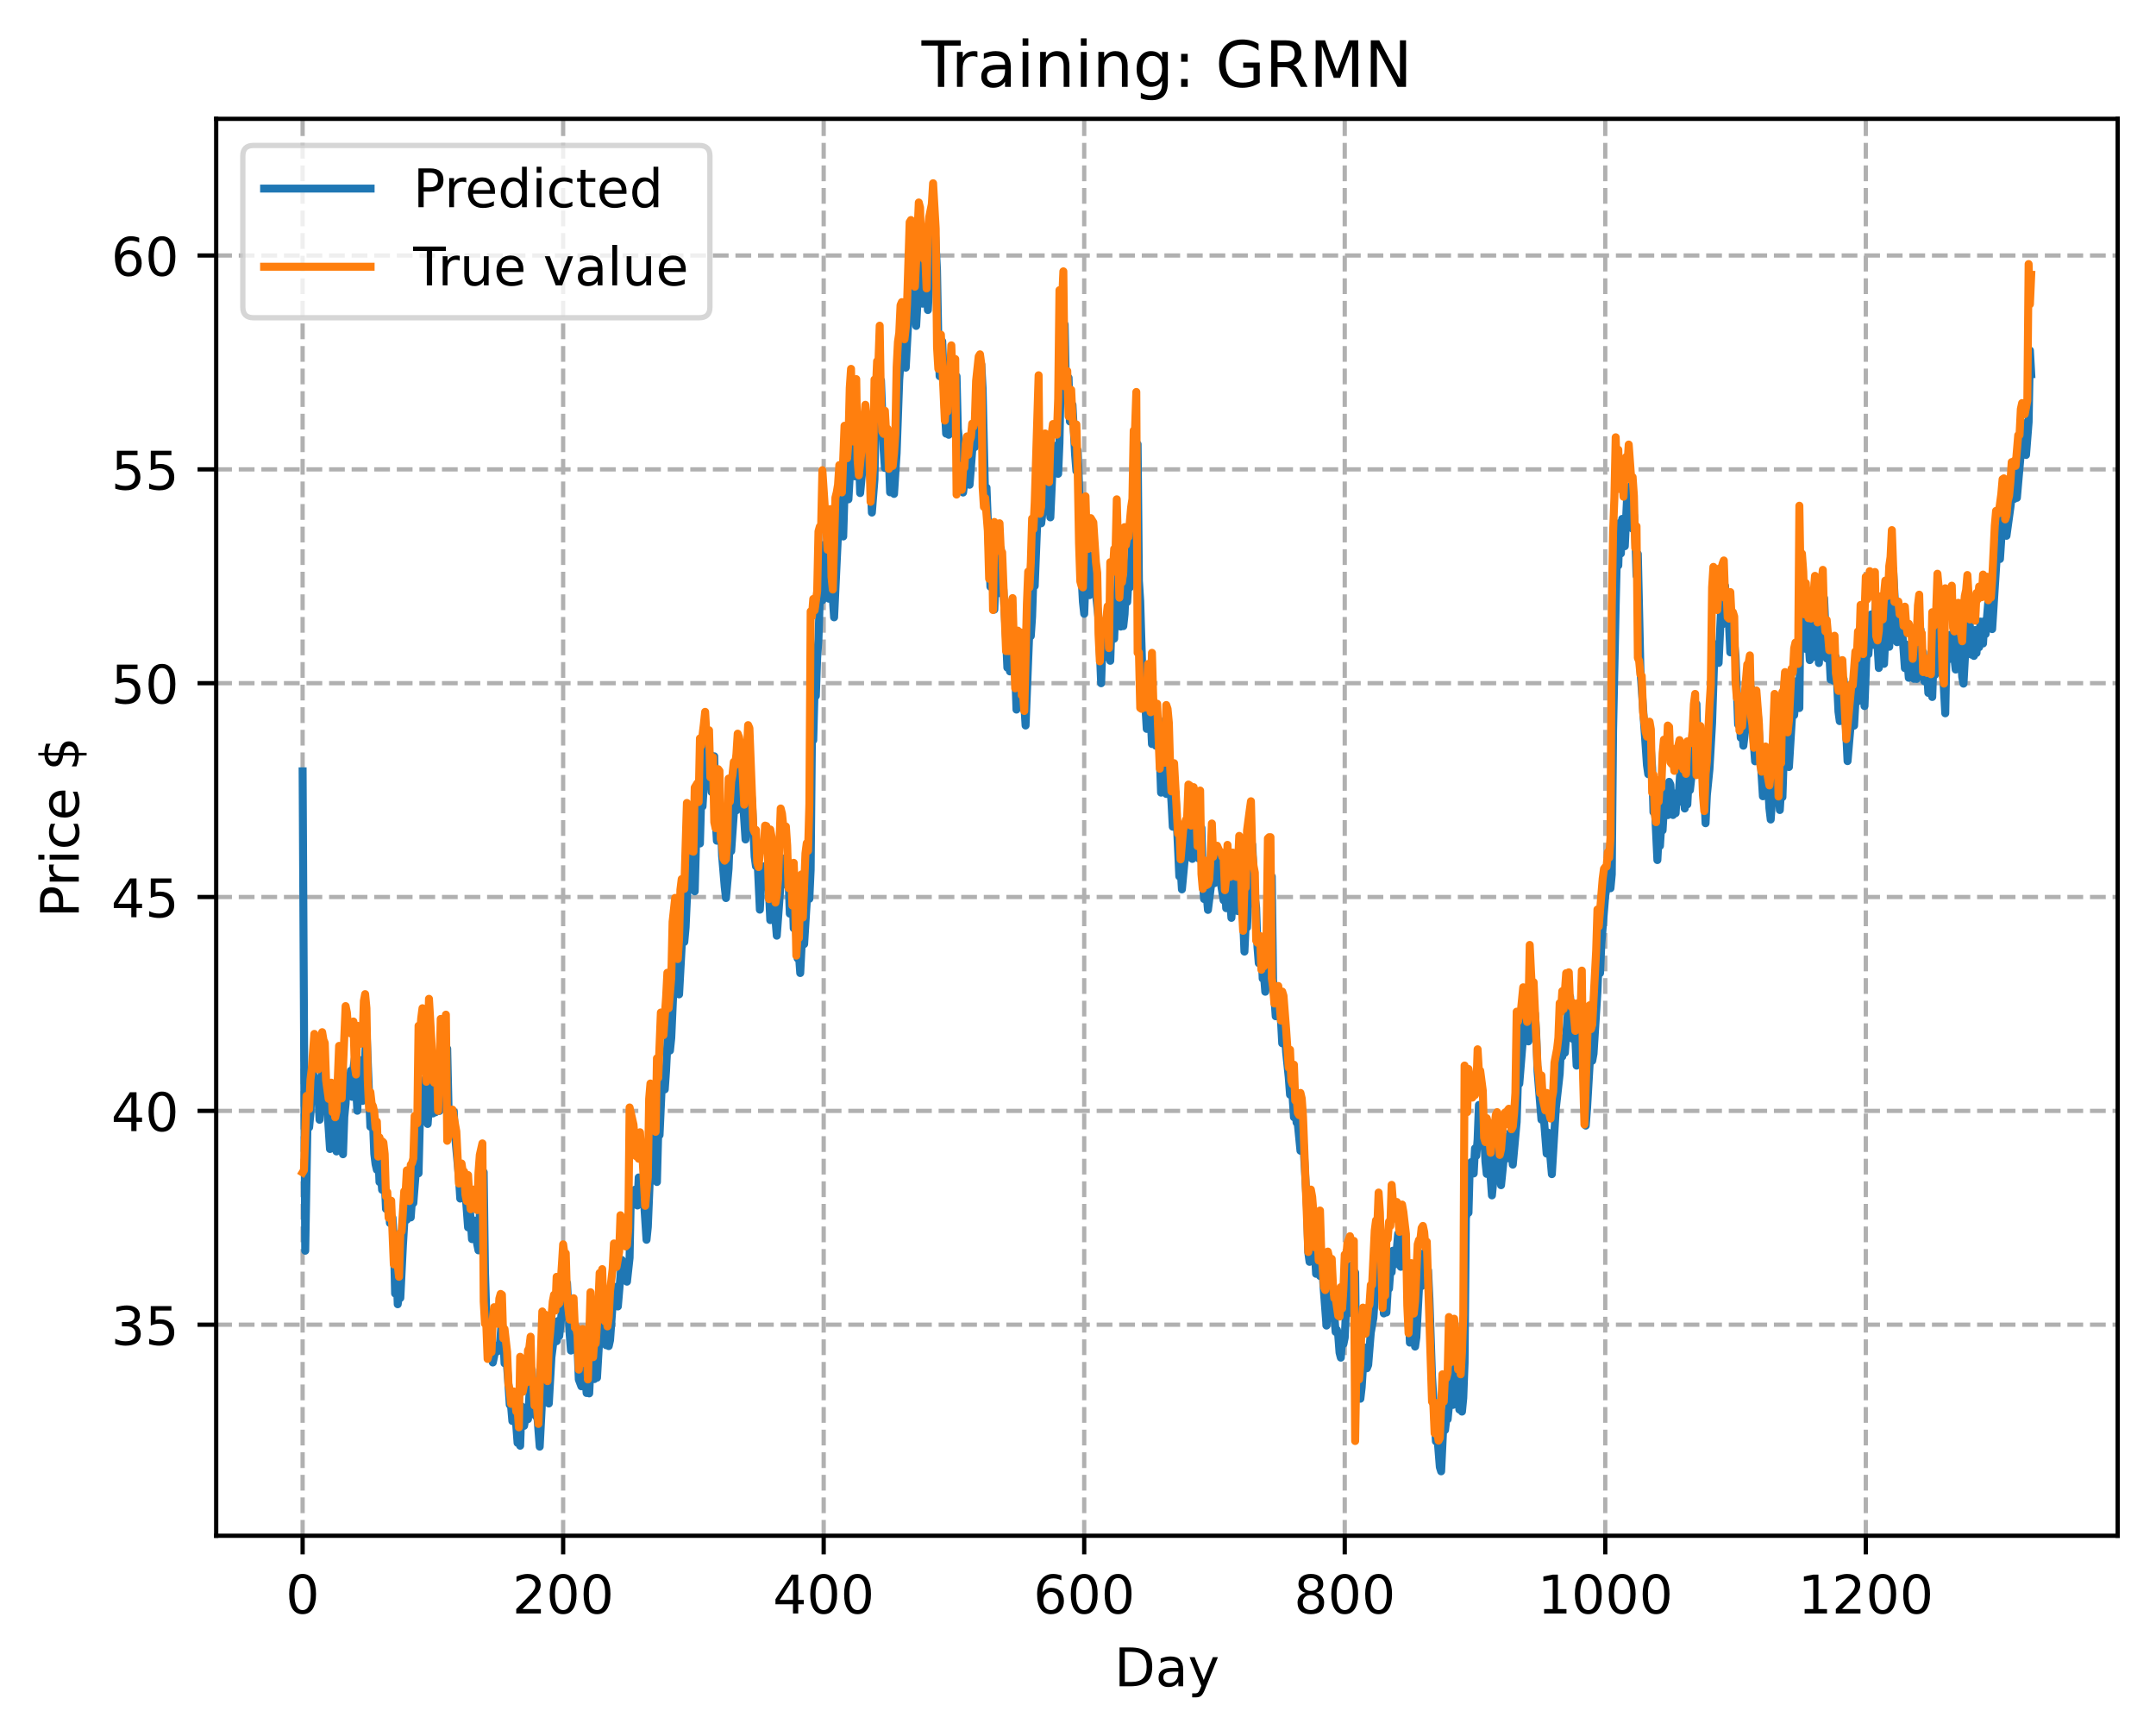 <?xml version="1.0" encoding="utf-8" standalone="no"?>
<!DOCTYPE svg PUBLIC "-//W3C//DTD SVG 1.1//EN"
  "http://www.w3.org/Graphics/SVG/1.1/DTD/svg11.dtd">
<!-- Created with matplotlib (https://matplotlib.org/) -->
<svg height="325.986pt" version="1.1" viewBox="0 0 404.923 325.986" width="404.923pt" xmlns="http://www.w3.org/2000/svg" xmlns:xlink="http://www.w3.org/1999/xlink">
 <defs>
  <style type="text/css">
*{stroke-linecap:butt;stroke-linejoin:round;}
  </style>
 </defs>
 <g id="figure_1">
  <g id="patch_1">
   <path d="M 0 325.986 
L 404.923 325.986 
L 404.923 0 
L 0 0 
z
" style="fill:#ffffff;"/>
  </g>
  <g id="axes_1">
   <g id="patch_2">
    <path d="M 40.603 288.43 
L 397.723 288.43 
L 397.723 22.318 
L 40.603 22.318 
z
" style="fill:#ffffff;"/>
   </g>
   <g id="matplotlib.axis_1">
    <g id="xtick_1">
     <g id="line2d_1">
      <path clip-path="url(#p9a10f7008f)" d="M 56.836 288.43 
L 56.836 22.318 
" style="fill:none;stroke:#b0b0b0;stroke-dasharray:2.96,1.28;stroke-dashoffset:0;stroke-width:0.8;"/>
     </g>
     <g id="line2d_2">
      <defs>
       <path d="M 0 0 
L 0 3.5 
" id="m70405f8da4" style="stroke:#000000;stroke-width:0.8;"/>
      </defs>
      <g>
       <use style="stroke:#000000;stroke-width:0.8;" x="56.836" xlink:href="#m70405f8da4" y="288.43"/>
      </g>
     </g>
     <g id="text_1">
      <!-- 0 -->
      <defs>
       <path d="M 31.781 66.406 
Q 24.172 66.406 20.328 58.906 
Q 16.5 51.422 16.5 36.375 
Q 16.5 21.391 20.328 13.891 
Q 24.172 6.391 31.781 6.391 
Q 39.453 6.391 43.281 13.891 
Q 47.125 21.391 47.125 36.375 
Q 47.125 51.422 43.281 58.906 
Q 39.453 66.406 31.781 66.406 
z
M 31.781 74.219 
Q 44.047 74.219 50.516 64.516 
Q 56.984 54.828 56.984 36.375 
Q 56.984 17.969 50.516 8.266 
Q 44.047 -1.422 31.781 -1.422 
Q 19.531 -1.422 13.062 8.266 
Q 6.594 17.969 6.594 36.375 
Q 6.594 54.828 13.062 64.516 
Q 19.531 74.219 31.781 74.219 
z
" id="DejaVuSans-48"/>
      </defs>
      <g transform="translate(53.655 303.029)scale(0.1 -0.1)">
       <use xlink:href="#DejaVuSans-48"/>
      </g>
     </g>
    </g>
    <g id="xtick_2">
     <g id="line2d_3">
      <path clip-path="url(#p9a10f7008f)" d="M 105.766 288.43 
L 105.766 22.318 
" style="fill:none;stroke:#b0b0b0;stroke-dasharray:2.96,1.28;stroke-dashoffset:0;stroke-width:0.8;"/>
     </g>
     <g id="line2d_4">
      <g>
       <use style="stroke:#000000;stroke-width:0.8;" x="105.766" xlink:href="#m70405f8da4" y="288.43"/>
      </g>
     </g>
     <g id="text_2">
      <!-- 200 -->
      <defs>
       <path d="M 19.188 8.297 
L 53.609 8.297 
L 53.609 0 
L 7.328 0 
L 7.328 8.297 
Q 12.938 14.109 22.625 23.891 
Q 32.328 33.688 34.812 36.531 
Q 39.547 41.844 41.422 45.531 
Q 43.312 49.219 43.312 52.781 
Q 43.312 58.594 39.234 62.25 
Q 35.156 65.922 28.609 65.922 
Q 23.969 65.922 18.812 64.312 
Q 13.672 62.703 7.812 59.422 
L 7.812 69.391 
Q 13.766 71.781 18.938 73 
Q 24.125 74.219 28.422 74.219 
Q 39.75 74.219 46.484 68.547 
Q 53.219 62.891 53.219 53.422 
Q 53.219 48.922 51.531 44.891 
Q 49.859 40.875 45.406 35.406 
Q 44.188 33.984 37.641 27.219 
Q 31.109 20.453 19.188 8.297 
z
" id="DejaVuSans-50"/>
      </defs>
      <g transform="translate(96.223 303.029)scale(0.1 -0.1)">
       <use xlink:href="#DejaVuSans-50"/>
       <use x="63.623" xlink:href="#DejaVuSans-48"/>
       <use x="127.246" xlink:href="#DejaVuSans-48"/>
      </g>
     </g>
    </g>
    <g id="xtick_3">
     <g id="line2d_5">
      <path clip-path="url(#p9a10f7008f)" d="M 154.697 288.43 
L 154.697 22.318 
" style="fill:none;stroke:#b0b0b0;stroke-dasharray:2.96,1.28;stroke-dashoffset:0;stroke-width:0.8;"/>
     </g>
     <g id="line2d_6">
      <g>
       <use style="stroke:#000000;stroke-width:0.8;" x="154.697" xlink:href="#m70405f8da4" y="288.43"/>
      </g>
     </g>
     <g id="text_3">
      <!-- 400 -->
      <defs>
       <path d="M 37.797 64.312 
L 12.891 25.391 
L 37.797 25.391 
z
M 35.203 72.906 
L 47.609 72.906 
L 47.609 25.391 
L 58.016 25.391 
L 58.016 17.188 
L 47.609 17.188 
L 47.609 0 
L 37.797 0 
L 37.797 17.188 
L 4.891 17.188 
L 4.891 26.703 
z
" id="DejaVuSans-52"/>
      </defs>
      <g transform="translate(145.153 303.029)scale(0.1 -0.1)">
       <use xlink:href="#DejaVuSans-52"/>
       <use x="63.623" xlink:href="#DejaVuSans-48"/>
       <use x="127.246" xlink:href="#DejaVuSans-48"/>
      </g>
     </g>
    </g>
    <g id="xtick_4">
     <g id="line2d_7">
      <path clip-path="url(#p9a10f7008f)" d="M 203.628 288.43 
L 203.628 22.318 
" style="fill:none;stroke:#b0b0b0;stroke-dasharray:2.96,1.28;stroke-dashoffset:0;stroke-width:0.8;"/>
     </g>
     <g id="line2d_8">
      <g>
       <use style="stroke:#000000;stroke-width:0.8;" x="203.628" xlink:href="#m70405f8da4" y="288.43"/>
      </g>
     </g>
     <g id="text_4">
      <!-- 600 -->
      <defs>
       <path d="M 33.016 40.375 
Q 26.375 40.375 22.484 35.828 
Q 18.609 31.297 18.609 23.391 
Q 18.609 15.531 22.484 10.953 
Q 26.375 6.391 33.016 6.391 
Q 39.656 6.391 43.531 10.953 
Q 47.406 15.531 47.406 23.391 
Q 47.406 31.297 43.531 35.828 
Q 39.656 40.375 33.016 40.375 
z
M 52.594 71.297 
L 52.594 62.312 
Q 48.875 64.062 45.094 64.984 
Q 41.312 65.922 37.594 65.922 
Q 27.828 65.922 22.672 59.328 
Q 17.531 52.734 16.797 39.406 
Q 19.672 43.656 24.016 45.922 
Q 28.375 48.188 33.594 48.188 
Q 44.578 48.188 50.953 41.516 
Q 57.328 34.859 57.328 23.391 
Q 57.328 12.156 50.688 5.359 
Q 44.047 -1.422 33.016 -1.422 
Q 20.359 -1.422 13.672 8.266 
Q 6.984 17.969 6.984 36.375 
Q 6.984 53.656 15.188 63.938 
Q 23.391 74.219 37.203 74.219 
Q 40.922 74.219 44.703 73.484 
Q 48.484 72.75 52.594 71.297 
z
" id="DejaVuSans-54"/>
      </defs>
      <g transform="translate(194.084 303.029)scale(0.1 -0.1)">
       <use xlink:href="#DejaVuSans-54"/>
       <use x="63.623" xlink:href="#DejaVuSans-48"/>
       <use x="127.246" xlink:href="#DejaVuSans-48"/>
      </g>
     </g>
    </g>
    <g id="xtick_5">
     <g id="line2d_9">
      <path clip-path="url(#p9a10f7008f)" d="M 252.558 288.43 
L 252.558 22.318 
" style="fill:none;stroke:#b0b0b0;stroke-dasharray:2.96,1.28;stroke-dashoffset:0;stroke-width:0.8;"/>
     </g>
     <g id="line2d_10">
      <g>
       <use style="stroke:#000000;stroke-width:0.8;" x="252.558" xlink:href="#m70405f8da4" y="288.43"/>
      </g>
     </g>
     <g id="text_5">
      <!-- 800 -->
      <defs>
       <path d="M 31.781 34.625 
Q 24.75 34.625 20.719 30.859 
Q 16.703 27.094 16.703 20.516 
Q 16.703 13.922 20.719 10.156 
Q 24.75 6.391 31.781 6.391 
Q 38.812 6.391 42.859 10.172 
Q 46.922 13.969 46.922 20.516 
Q 46.922 27.094 42.891 30.859 
Q 38.875 34.625 31.781 34.625 
z
M 21.922 38.812 
Q 15.578 40.375 12.031 44.719 
Q 8.5 49.078 8.5 55.328 
Q 8.5 64.062 14.719 69.141 
Q 20.953 74.219 31.781 74.219 
Q 42.672 74.219 48.875 69.141 
Q 55.078 64.062 55.078 55.328 
Q 55.078 49.078 51.531 44.719 
Q 48 40.375 41.703 38.812 
Q 48.828 37.156 52.797 32.312 
Q 56.781 27.484 56.781 20.516 
Q 56.781 9.906 50.312 4.234 
Q 43.844 -1.422 31.781 -1.422 
Q 19.734 -1.422 13.25 4.234 
Q 6.781 9.906 6.781 20.516 
Q 6.781 27.484 10.781 32.312 
Q 14.797 37.156 21.922 38.812 
z
M 18.312 54.391 
Q 18.312 48.734 21.844 45.562 
Q 25.391 42.391 31.781 42.391 
Q 38.141 42.391 41.719 45.562 
Q 45.312 48.734 45.312 54.391 
Q 45.312 60.062 41.719 63.234 
Q 38.141 66.406 31.781 66.406 
Q 25.391 66.406 21.844 63.234 
Q 18.312 60.062 18.312 54.391 
z
" id="DejaVuSans-56"/>
      </defs>
      <g transform="translate(243.015 303.029)scale(0.1 -0.1)">
       <use xlink:href="#DejaVuSans-56"/>
       <use x="63.623" xlink:href="#DejaVuSans-48"/>
       <use x="127.246" xlink:href="#DejaVuSans-48"/>
      </g>
     </g>
    </g>
    <g id="xtick_6">
     <g id="line2d_11">
      <path clip-path="url(#p9a10f7008f)" d="M 301.489 288.43 
L 301.489 22.318 
" style="fill:none;stroke:#b0b0b0;stroke-dasharray:2.96,1.28;stroke-dashoffset:0;stroke-width:0.8;"/>
     </g>
     <g id="line2d_12">
      <g>
       <use style="stroke:#000000;stroke-width:0.8;" x="301.489" xlink:href="#m70405f8da4" y="288.43"/>
      </g>
     </g>
     <g id="text_6">
      <!-- 1000 -->
      <defs>
       <path d="M 12.406 8.297 
L 28.516 8.297 
L 28.516 63.922 
L 10.984 60.406 
L 10.984 69.391 
L 28.422 72.906 
L 38.281 72.906 
L 38.281 8.297 
L 54.391 8.297 
L 54.391 0 
L 12.406 0 
z
" id="DejaVuSans-49"/>
      </defs>
      <g transform="translate(288.764 303.029)scale(0.1 -0.1)">
       <use xlink:href="#DejaVuSans-49"/>
       <use x="63.623" xlink:href="#DejaVuSans-48"/>
       <use x="127.246" xlink:href="#DejaVuSans-48"/>
       <use x="190.869" xlink:href="#DejaVuSans-48"/>
      </g>
     </g>
    </g>
    <g id="xtick_7">
     <g id="line2d_13">
      <path clip-path="url(#p9a10f7008f)" d="M 350.419 288.43 
L 350.419 22.318 
" style="fill:none;stroke:#b0b0b0;stroke-dasharray:2.96,1.28;stroke-dashoffset:0;stroke-width:0.8;"/>
     </g>
     <g id="line2d_14">
      <g>
       <use style="stroke:#000000;stroke-width:0.8;" x="350.419" xlink:href="#m70405f8da4" y="288.43"/>
      </g>
     </g>
     <g id="text_7">
      <!-- 1200 -->
      <g transform="translate(337.694 303.029)scale(0.1 -0.1)">
       <use xlink:href="#DejaVuSans-49"/>
       <use x="63.623" xlink:href="#DejaVuSans-50"/>
       <use x="127.246" xlink:href="#DejaVuSans-48"/>
       <use x="190.869" xlink:href="#DejaVuSans-48"/>
      </g>
     </g>
    </g>
    <g id="text_8">
     <!-- Day -->
     <defs>
      <path d="M 19.672 64.797 
L 19.672 8.109 
L 31.594 8.109 
Q 46.688 8.109 53.688 14.938 
Q 60.688 21.781 60.688 36.531 
Q 60.688 51.172 53.688 57.984 
Q 46.688 64.797 31.594 64.797 
z
M 9.812 72.906 
L 30.078 72.906 
Q 51.266 72.906 61.172 64.094 
Q 71.094 55.281 71.094 36.531 
Q 71.094 17.672 61.125 8.828 
Q 51.172 0 30.078 0 
L 9.812 0 
z
" id="DejaVuSans-68"/>
      <path d="M 34.281 27.484 
Q 23.391 27.484 19.188 25 
Q 14.984 22.516 14.984 16.5 
Q 14.984 11.719 18.141 8.906 
Q 21.297 6.109 26.703 6.109 
Q 34.188 6.109 38.703 11.406 
Q 43.219 16.703 43.219 25.484 
L 43.219 27.484 
z
M 52.203 31.203 
L 52.203 0 
L 43.219 0 
L 43.219 8.297 
Q 40.141 3.328 35.547 0.953 
Q 30.953 -1.422 24.312 -1.422 
Q 15.922 -1.422 10.953 3.297 
Q 6 8.016 6 15.922 
Q 6 25.141 12.172 29.828 
Q 18.359 34.516 30.609 34.516 
L 43.219 34.516 
L 43.219 35.406 
Q 43.219 41.609 39.141 45 
Q 35.062 48.391 27.688 48.391 
Q 23 48.391 18.547 47.266 
Q 14.109 46.141 10.016 43.891 
L 10.016 52.203 
Q 14.938 54.109 19.578 55.047 
Q 24.219 56 28.609 56 
Q 40.484 56 46.344 49.844 
Q 52.203 43.703 52.203 31.203 
z
" id="DejaVuSans-97"/>
      <path d="M 32.172 -5.078 
Q 28.375 -14.844 24.75 -17.812 
Q 21.141 -20.797 15.094 -20.797 
L 7.906 -20.797 
L 7.906 -13.281 
L 13.188 -13.281 
Q 16.891 -13.281 18.938 -11.516 
Q 21 -9.766 23.484 -3.219 
L 25.094 0.875 
L 2.984 54.688 
L 12.5 54.688 
L 29.594 11.922 
L 46.688 54.688 
L 56.203 54.688 
z
" id="DejaVuSans-121"/>
     </defs>
     <g transform="translate(209.29 316.707)scale(0.1 -0.1)">
      <use xlink:href="#DejaVuSans-68"/>
      <use x="77.002" xlink:href="#DejaVuSans-97"/>
      <use x="138.281" xlink:href="#DejaVuSans-121"/>
     </g>
    </g>
   </g>
   <g id="matplotlib.axis_2">
    <g id="ytick_1">
     <g id="line2d_15">
      <path clip-path="url(#p9a10f7008f)" d="M 40.603 248.798 
L 397.723 248.798 
" style="fill:none;stroke:#b0b0b0;stroke-dasharray:2.96,1.28;stroke-dashoffset:0;stroke-width:0.8;"/>
     </g>
     <g id="line2d_16">
      <defs>
       <path d="M 0 0 
L -3.5 0 
" id="m9ec39bdf64" style="stroke:#000000;stroke-width:0.8;"/>
      </defs>
      <g>
       <use style="stroke:#000000;stroke-width:0.8;" x="40.603" xlink:href="#m9ec39bdf64" y="248.798"/>
      </g>
     </g>
     <g id="text_9">
      <!-- 35 -->
      <defs>
       <path d="M 40.578 39.312 
Q 47.656 37.797 51.625 33 
Q 55.609 28.219 55.609 21.188 
Q 55.609 10.406 48.188 4.484 
Q 40.766 -1.422 27.094 -1.422 
Q 22.516 -1.422 17.656 -0.516 
Q 12.797 0.391 7.625 2.203 
L 7.625 11.719 
Q 11.719 9.328 16.594 8.109 
Q 21.484 6.891 26.812 6.891 
Q 36.078 6.891 40.938 10.547 
Q 45.797 14.203 45.797 21.188 
Q 45.797 27.641 41.281 31.266 
Q 36.766 34.906 28.719 34.906 
L 20.219 34.906 
L 20.219 43.016 
L 29.109 43.016 
Q 36.375 43.016 40.234 45.922 
Q 44.094 48.828 44.094 54.297 
Q 44.094 59.906 40.109 62.906 
Q 36.141 65.922 28.719 65.922 
Q 24.656 65.922 20.016 65.031 
Q 15.375 64.156 9.812 62.312 
L 9.812 71.094 
Q 15.438 72.656 20.344 73.438 
Q 25.25 74.219 29.594 74.219 
Q 40.828 74.219 47.359 69.109 
Q 53.906 64.016 53.906 55.328 
Q 53.906 49.266 50.438 45.094 
Q 46.969 40.922 40.578 39.312 
z
" id="DejaVuSans-51"/>
       <path d="M 10.797 72.906 
L 49.516 72.906 
L 49.516 64.594 
L 19.828 64.594 
L 19.828 46.734 
Q 21.969 47.469 24.109 47.828 
Q 26.266 48.188 28.422 48.188 
Q 40.625 48.188 47.75 41.5 
Q 54.891 34.812 54.891 23.391 
Q 54.891 11.625 47.562 5.094 
Q 40.234 -1.422 26.906 -1.422 
Q 22.312 -1.422 17.547 -0.641 
Q 12.797 0.141 7.719 1.703 
L 7.719 11.625 
Q 12.109 9.234 16.797 8.062 
Q 21.484 6.891 26.703 6.891 
Q 35.156 6.891 40.078 11.328 
Q 45.016 15.766 45.016 23.391 
Q 45.016 31 40.078 35.438 
Q 35.156 39.891 26.703 39.891 
Q 22.75 39.891 18.812 39.016 
Q 14.891 38.141 10.797 36.281 
z
" id="DejaVuSans-53"/>
      </defs>
      <g transform="translate(20.878 252.597)scale(0.1 -0.1)">
       <use xlink:href="#DejaVuSans-51"/>
       <use x="63.623" xlink:href="#DejaVuSans-53"/>
      </g>
     </g>
    </g>
    <g id="ytick_2">
     <g id="line2d_17">
      <path clip-path="url(#p9a10f7008f)" d="M 40.603 208.636 
L 397.723 208.636 
" style="fill:none;stroke:#b0b0b0;stroke-dasharray:2.96,1.28;stroke-dashoffset:0;stroke-width:0.8;"/>
     </g>
     <g id="line2d_18">
      <g>
       <use style="stroke:#000000;stroke-width:0.8;" x="40.603" xlink:href="#m9ec39bdf64" y="208.636"/>
      </g>
     </g>
     <g id="text_10">
      <!-- 40 -->
      <g transform="translate(20.878 212.435)scale(0.1 -0.1)">
       <use xlink:href="#DejaVuSans-52"/>
       <use x="63.623" xlink:href="#DejaVuSans-48"/>
      </g>
     </g>
    </g>
    <g id="ytick_3">
     <g id="line2d_19">
      <path clip-path="url(#p9a10f7008f)" d="M 40.603 168.474 
L 397.723 168.474 
" style="fill:none;stroke:#b0b0b0;stroke-dasharray:2.96,1.28;stroke-dashoffset:0;stroke-width:0.8;"/>
     </g>
     <g id="line2d_20">
      <g>
       <use style="stroke:#000000;stroke-width:0.8;" x="40.603" xlink:href="#m9ec39bdf64" y="168.474"/>
      </g>
     </g>
     <g id="text_11">
      <!-- 45 -->
      <g transform="translate(20.878 172.273)scale(0.1 -0.1)">
       <use xlink:href="#DejaVuSans-52"/>
       <use x="63.623" xlink:href="#DejaVuSans-53"/>
      </g>
     </g>
    </g>
    <g id="ytick_4">
     <g id="line2d_21">
      <path clip-path="url(#p9a10f7008f)" d="M 40.603 128.312 
L 397.723 128.312 
" style="fill:none;stroke:#b0b0b0;stroke-dasharray:2.96,1.28;stroke-dashoffset:0;stroke-width:0.8;"/>
     </g>
     <g id="line2d_22">
      <g>
       <use style="stroke:#000000;stroke-width:0.8;" x="40.603" xlink:href="#m9ec39bdf64" y="128.312"/>
      </g>
     </g>
     <g id="text_12">
      <!-- 50 -->
      <g transform="translate(20.878 132.112)scale(0.1 -0.1)">
       <use xlink:href="#DejaVuSans-53"/>
       <use x="63.623" xlink:href="#DejaVuSans-48"/>
      </g>
     </g>
    </g>
    <g id="ytick_5">
     <g id="line2d_23">
      <path clip-path="url(#p9a10f7008f)" d="M 40.603 88.151 
L 397.723 88.151 
" style="fill:none;stroke:#b0b0b0;stroke-dasharray:2.96,1.28;stroke-dashoffset:0;stroke-width:0.8;"/>
     </g>
     <g id="line2d_24">
      <g>
       <use style="stroke:#000000;stroke-width:0.8;" x="40.603" xlink:href="#m9ec39bdf64" y="88.151"/>
      </g>
     </g>
     <g id="text_13">
      <!-- 55 -->
      <g transform="translate(20.878 91.95)scale(0.1 -0.1)">
       <use xlink:href="#DejaVuSans-53"/>
       <use x="63.623" xlink:href="#DejaVuSans-53"/>
      </g>
     </g>
    </g>
    <g id="ytick_6">
     <g id="line2d_25">
      <path clip-path="url(#p9a10f7008f)" d="M 40.603 47.989 
L 397.723 47.989 
" style="fill:none;stroke:#b0b0b0;stroke-dasharray:2.96,1.28;stroke-dashoffset:0;stroke-width:0.8;"/>
     </g>
     <g id="line2d_26">
      <g>
       <use style="stroke:#000000;stroke-width:0.8;" x="40.603" xlink:href="#m9ec39bdf64" y="47.989"/>
      </g>
     </g>
     <g id="text_14">
      <!-- 60 -->
      <g transform="translate(20.878 51.788)scale(0.1 -0.1)">
       <use xlink:href="#DejaVuSans-54"/>
       <use x="63.623" xlink:href="#DejaVuSans-48"/>
      </g>
     </g>
    </g>
    <g id="text_15">
     <!-- Price $ -->
     <defs>
      <path d="M 19.672 64.797 
L 19.672 37.406 
L 32.078 37.406 
Q 38.969 37.406 42.719 40.969 
Q 46.484 44.531 46.484 51.125 
Q 46.484 57.672 42.719 61.234 
Q 38.969 64.797 32.078 64.797 
z
M 9.812 72.906 
L 32.078 72.906 
Q 44.344 72.906 50.609 67.359 
Q 56.891 61.812 56.891 51.125 
Q 56.891 40.328 50.609 34.812 
Q 44.344 29.297 32.078 29.297 
L 19.672 29.297 
L 19.672 0 
L 9.812 0 
z
" id="DejaVuSans-80"/>
      <path d="M 41.109 46.297 
Q 39.594 47.172 37.812 47.578 
Q 36.031 48 33.891 48 
Q 26.266 48 22.188 43.047 
Q 18.109 38.094 18.109 28.812 
L 18.109 0 
L 9.078 0 
L 9.078 54.688 
L 18.109 54.688 
L 18.109 46.188 
Q 20.953 51.172 25.484 53.578 
Q 30.031 56 36.531 56 
Q 37.453 56 38.578 55.875 
Q 39.703 55.766 41.062 55.516 
z
" id="DejaVuSans-114"/>
      <path d="M 9.422 54.688 
L 18.406 54.688 
L 18.406 0 
L 9.422 0 
z
M 9.422 75.984 
L 18.406 75.984 
L 18.406 64.594 
L 9.422 64.594 
z
" id="DejaVuSans-105"/>
      <path d="M 48.781 52.594 
L 48.781 44.188 
Q 44.969 46.297 41.141 47.344 
Q 37.312 48.391 33.406 48.391 
Q 24.656 48.391 19.812 42.844 
Q 14.984 37.312 14.984 27.297 
Q 14.984 17.281 19.812 11.734 
Q 24.656 6.203 33.406 6.203 
Q 37.312 6.203 41.141 7.25 
Q 44.969 8.297 48.781 10.406 
L 48.781 2.094 
Q 45.016 0.344 40.984 -0.531 
Q 36.969 -1.422 32.422 -1.422 
Q 20.062 -1.422 12.781 6.344 
Q 5.516 14.109 5.516 27.297 
Q 5.516 40.672 12.859 48.328 
Q 20.219 56 33.016 56 
Q 37.156 56 41.109 55.141 
Q 45.062 54.297 48.781 52.594 
z
" id="DejaVuSans-99"/>
      <path d="M 56.203 29.594 
L 56.203 25.203 
L 14.891 25.203 
Q 15.484 15.922 20.484 11.062 
Q 25.484 6.203 34.422 6.203 
Q 39.594 6.203 44.453 7.469 
Q 49.312 8.734 54.109 11.281 
L 54.109 2.781 
Q 49.266 0.734 44.188 -0.344 
Q 39.109 -1.422 33.891 -1.422 
Q 20.797 -1.422 13.156 6.188 
Q 5.516 13.812 5.516 26.812 
Q 5.516 40.234 12.766 48.109 
Q 20.016 56 32.328 56 
Q 43.359 56 49.781 48.891 
Q 56.203 41.797 56.203 29.594 
z
M 47.219 32.234 
Q 47.125 39.594 43.094 43.984 
Q 39.062 48.391 32.422 48.391 
Q 24.906 48.391 20.391 44.141 
Q 15.875 39.891 15.188 32.172 
z
" id="DejaVuSans-101"/>
      <path id="DejaVuSans-32"/>
      <path d="M 33.797 -14.703 
L 28.906 -14.703 
L 28.859 0 
Q 23.734 0.094 18.609 1.188 
Q 13.484 2.297 8.297 4.5 
L 8.297 13.281 
Q 13.281 10.156 18.375 8.562 
Q 23.484 6.984 28.906 6.938 
L 28.906 29.203 
Q 18.109 30.953 13.203 35.156 
Q 8.297 39.359 8.297 46.688 
Q 8.297 54.641 13.625 59.219 
Q 18.953 63.812 28.906 64.5 
L 28.906 75.984 
L 33.797 75.984 
L 33.797 64.656 
Q 38.328 64.453 42.578 63.688 
Q 46.828 62.938 50.875 61.625 
L 50.875 53.078 
Q 46.828 55.125 42.547 56.25 
Q 38.281 57.375 33.797 57.562 
L 33.797 36.719 
Q 44.875 35.016 50.094 30.609 
Q 55.328 26.219 55.328 18.609 
Q 55.328 10.359 49.781 5.594 
Q 44.234 0.828 33.797 0.094 
z
M 28.906 37.594 
L 28.906 57.625 
Q 23.25 56.984 20.266 54.391 
Q 17.281 51.812 17.281 47.516 
Q 17.281 43.312 20.031 40.969 
Q 22.797 38.625 28.906 37.594 
z
M 33.797 28.219 
L 33.797 7.078 
Q 39.984 7.906 43.141 10.594 
Q 46.297 13.281 46.297 17.672 
Q 46.297 21.969 43.281 24.5 
Q 40.281 27.047 33.797 28.219 
z
" id="DejaVuSans-36"/>
     </defs>
     <g transform="translate(14.798 172.342)rotate(-90)scale(0.1 -0.1)">
      <use xlink:href="#DejaVuSans-80"/>
      <use x="58.553" xlink:href="#DejaVuSans-114"/>
      <use x="99.666" xlink:href="#DejaVuSans-105"/>
      <use x="127.449" xlink:href="#DejaVuSans-99"/>
      <use x="182.43" xlink:href="#DejaVuSans-101"/>
      <use x="243.953" xlink:href="#DejaVuSans-32"/>
      <use x="275.74" xlink:href="#DejaVuSans-36"/>
     </g>
    </g>
   </g>
   <g id="line2d_27">
    <path clip-path="url(#p9a10f7008f)" d="M 56.836 144.871 
L 57.325 234.907 
L 57.814 207.461 
L 58.059 211.733 
L 58.304 209.145 
L 58.548 203.169 
L 58.793 201.656 
L 59.038 202.482 
L 59.282 202.635 
L 59.527 205.859 
L 59.772 205.302 
L 60.016 210.31 
L 60.261 203.097 
L 60.506 201.228 
L 60.75 200.267 
L 60.995 204.879 
L 61.24 204.574 
L 61.974 215.8 
L 62.218 210.503 
L 62.463 207.828 
L 62.708 212.096 
L 62.952 209.315 
L 63.197 216.257 
L 63.441 212.033 
L 63.686 210.446 
L 63.931 205.267 
L 64.175 214.469 
L 64.42 216.784 
L 64.665 209.746 
L 64.909 207.25 
L 65.154 202.14 
L 65.399 205.485 
L 65.643 205.546 
L 65.888 201.099 
L 66.133 205.996 
L 66.377 200.659 
L 66.622 198.826 
L 67.111 208.616 
L 67.356 198.988 
L 67.601 203.957 
L 67.845 203.35 
L 68.09 206.769 
L 68.335 201.211 
L 68.579 198.553 
L 68.824 193.281 
L 69.558 211.613 
L 69.802 207.8 
L 70.047 210.736 
L 70.292 216.697 
L 70.536 218.671 
L 70.781 219.703 
L 71.026 216.106 
L 71.27 221.996 
L 71.515 220.122 
L 71.76 223.462 
L 72.004 220.31 
L 72.249 221.505 
L 72.494 227.047 
L 72.983 225.358 
L 73.228 229.695 
L 73.472 228.948 
L 73.717 228.729 
L 73.962 233.1 
L 74.206 242.944 
L 74.451 237.306 
L 74.696 244.957 
L 74.94 243.201 
L 75.185 243.783 
L 75.674 233.89 
L 75.919 229.8 
L 76.163 228.326 
L 76.408 229.083 
L 76.653 224.43 
L 77.142 228.656 
L 77.387 225.197 
L 77.631 225.955 
L 78.365 216.65 
L 78.61 220.365 
L 78.855 210.662 
L 79.099 209.318 
L 79.344 203.442 
L 79.589 202.853 
L 80.323 211.096 
L 80.567 207.63 
L 80.812 197.089 
L 81.056 201.871 
L 81.301 209.122 
L 81.546 205.818 
L 81.79 208.907 
L 82.035 207.071 
L 82.28 201.173 
L 82.524 208.655 
L 82.769 207.274 
L 83.014 200.739 
L 83.258 200.003 
L 83.503 196.235 
L 83.748 199.196 
L 83.992 196.964 
L 84.237 207.913 
L 84.482 210.217 
L 84.726 210.75 
L 84.971 210.075 
L 85.216 208.748 
L 85.46 213.166 
L 86.194 221.164 
L 86.439 225.11 
L 86.928 220.831 
L 87.173 224.535 
L 87.417 223.898 
L 87.907 230.521 
L 88.151 226.434 
L 88.396 228.886 
L 88.641 232.725 
L 89.13 229.25 
L 89.619 233.658 
L 89.864 234.836 
L 90.109 228.164 
L 90.598 221.67 
L 90.843 220.155 
L 91.087 238.903 
L 91.332 246.804 
L 91.577 248.99 
L 91.821 253.987 
L 92.066 254.631 
L 92.311 252.339 
L 92.555 255.899 
L 92.8 254.755 
L 93.044 252.942 
L 93.289 253.876 
L 93.534 252.645 
L 93.778 253.676 
L 94.268 247.883 
L 94.512 250.813 
L 94.757 256.042 
L 95.002 253.41 
L 95.491 260.107 
L 95.736 263.841 
L 95.98 264.029 
L 96.225 266.892 
L 96.47 266.135 
L 96.714 264.404 
L 97.204 271 
L 97.448 268.06 
L 97.693 271.529 
L 97.938 264.109 
L 98.427 267.794 
L 98.672 266.394 
L 98.916 264.307 
L 99.161 266.544 
L 99.65 258.387 
L 99.895 257.235 
L 100.139 263.141 
L 100.384 262.516 
L 100.629 265.968 
L 100.873 265.364 
L 101.363 271.7 
L 101.852 262.167 
L 102.097 256.648 
L 102.341 258.558 
L 102.586 255.586 
L 102.831 257.738 
L 103.075 263.597 
L 103.565 254.926 
L 104.054 251.096 
L 104.299 249.537 
L 104.543 251.899 
L 104.788 248.102 
L 105.032 250.922 
L 106.011 241.614 
L 106.256 243.44 
L 106.5 240.99 
L 106.99 250.592 
L 107.234 253.659 
L 107.479 249.857 
L 107.724 252.316 
L 107.968 249.167 
L 108.213 253.598 
L 108.458 252.871 
L 108.702 259.083 
L 109.192 260.369 
L 109.436 255.586 
L 109.681 255.618 
L 110.17 261.627 
L 110.415 257.855 
L 110.66 261.699 
L 111.149 251.507 
L 111.638 259.01 
L 111.883 256.102 
L 112.127 258.755 
L 112.861 246.127 
L 113.106 247.034 
L 113.351 245.047 
L 113.84 252.652 
L 114.085 250.462 
L 114.329 252.814 
L 114.574 251.714 
L 115.063 244.917 
L 115.553 241.701 
L 116.042 245.371 
L 116.531 239.647 
L 116.776 236.624 
L 117.02 237.725 
L 117.265 240.494 
L 117.51 238.044 
L 117.754 240.718 
L 118.244 236.228 
L 118.488 223.823 
L 118.733 224.016 
L 118.978 224.476 
L 119.222 223.454 
L 119.712 226.407 
L 119.956 221.14 
L 120.201 223.602 
L 120.446 221.119 
L 120.69 224.019 
L 120.935 225.337 
L 121.424 232.85 
L 121.669 230.433 
L 122.403 212.629 
L 123.137 219.145 
L 123.381 221.995 
L 123.626 212.627 
L 123.871 213.19 
L 124.36 202.339 
L 124.605 203.951 
L 124.849 204.609 
L 125.094 201.096 
L 125.583 191.221 
L 125.828 197.313 
L 126.073 194.921 
L 126.562 183.844 
L 126.807 178.274 
L 127.051 177.082 
L 127.296 183.654 
L 127.541 186.757 
L 128.275 173.188 
L 128.519 176.908 
L 128.764 174.199 
L 129.253 163.548 
L 129.498 164.496 
L 129.742 159.589 
L 130.476 167.406 
L 130.721 158.502 
L 130.966 154.447 
L 131.21 153.281 
L 131.455 158.42 
L 131.7 149.6 
L 131.944 151.457 
L 132.678 139.541 
L 132.923 145.367 
L 133.168 142.066 
L 133.412 141.673 
L 133.657 148.76 
L 134.146 142.039 
L 134.391 153.416 
L 134.636 157.902 
L 134.88 153.056 
L 135.125 150.474 
L 135.369 153.133 
L 135.614 160.686 
L 136.103 166.52 
L 136.348 168.669 
L 136.837 163.134 
L 137.082 156.787 
L 137.327 159.844 
L 138.061 149.399 
L 138.305 152.203 
L 138.795 143.976 
L 139.039 147.383 
L 139.529 150.308 
L 140.018 157.662 
L 140.263 153.469 
L 140.507 147.099 
L 140.752 145.199 
L 141.241 150.586 
L 141.73 160.882 
L 141.975 162.688 
L 142.22 160.345 
L 142.709 170.848 
L 142.954 166.158 
L 143.443 162.704 
L 143.688 165.672 
L 143.932 162.554 
L 144.177 163.926 
L 144.422 167.45 
L 144.666 172.806 
L 144.911 165.134 
L 145.156 166.029 
L 145.645 172.695 
L 145.89 175.737 
L 146.624 165.71 
L 146.868 161.186 
L 147.113 162.565 
L 147.602 166.141 
L 147.847 161.501 
L 148.091 164.858 
L 148.336 171.598 
L 148.825 167.474 
L 149.07 174.34 
L 149.315 170.296 
L 149.804 180.006 
L 150.049 179.3 
L 150.293 182.753 
L 150.783 173.069 
L 151.027 177.313 
L 151.761 165.479 
L 152.006 168.816 
L 152.251 163.34 
L 152.495 138.147 
L 152.74 139.021 
L 152.984 129.649 
L 153.229 130.718 
L 153.474 123.535 
L 153.718 120.068 
L 153.963 112.376 
L 154.208 108.803 
L 154.452 112.749 
L 154.697 102.357 
L 154.942 103.201 
L 155.676 112.444 
L 156.165 104.314 
L 156.41 112.38 
L 156.654 115.943 
L 157.388 100.332 
L 157.633 98.445 
L 157.878 93.123 
L 158.367 100.759 
L 158.856 84.421 
L 159.101 90.877 
L 159.345 93.782 
L 159.59 89.459 
L 160.079 78.474 
L 160.324 85.754 
L 160.569 89.464 
L 161.058 77.627 
L 161.547 92.605 
L 162.771 79.648 
L 163.015 84.783 
L 163.505 90.366 
L 163.749 96.27 
L 164.239 90.005 
L 164.483 76.705 
L 164.728 81.925 
L 164.972 75.972 
L 165.217 78.174 
L 165.462 71.458 
L 165.951 84.415 
L 166.196 87.893 
L 166.44 83.064 
L 166.685 87.056 
L 166.93 86.071 
L 167.174 92.466 
L 167.419 90.908 
L 167.664 88.025 
L 167.908 92.765 
L 168.398 85.137 
L 168.887 71.334 
L 169.132 67.935 
L 169.621 59.167 
L 170.11 69.055 
L 171.333 46.493 
L 171.823 55.769 
L 172.067 61.215 
L 172.801 48.036 
L 173.291 57.036 
L 173.535 52.538 
L 173.78 55.907 
L 174.025 52.764 
L 174.269 58.23 
L 174.759 48.341 
L 175.003 46.586 
L 175.493 41.369 
L 175.982 50.74 
L 176.227 63.693 
L 176.471 70.646 
L 176.96 64.1 
L 177.45 76.72 
L 177.694 81.446 
L 177.939 77.781 
L 178.184 81.66 
L 178.673 74.582 
L 178.918 70.733 
L 179.162 75.744 
L 179.407 71.626 
L 179.652 70.673 
L 179.896 80.555 
L 180.141 82.802 
L 180.386 89.996 
L 180.63 88.093 
L 180.875 92.503 
L 181.854 85.215 
L 182.098 91.047 
L 182.832 81.486 
L 183.077 83.973 
L 183.321 81.832 
L 183.811 71.414 
L 184.055 69.157 
L 184.3 68.476 
L 184.545 72.916 
L 185.034 94.011 
L 185.279 91.577 
L 186.013 110.195 
L 186.502 104.013 
L 186.747 114.493 
L 186.991 108.102 
L 187.236 111.53 
L 187.725 104.772 
L 187.97 103.031 
L 188.215 108.087 
L 188.459 110.835 
L 188.948 119.823 
L 189.193 125.397 
L 189.438 122.541 
L 189.682 126.102 
L 189.927 121.569 
L 190.172 120.341 
L 190.416 118.329 
L 190.906 133.272 
L 191.15 130.42 
L 191.395 124.579 
L 191.64 130.769 
L 191.884 126.468 
L 192.129 132.942 
L 192.374 132.29 
L 192.618 136.261 
L 193.352 117.801 
L 193.597 119.466 
L 193.842 115.82 
L 194.086 108.533 
L 194.331 110.06 
L 194.82 97.865 
L 195.309 83.319 
L 195.554 98.284 
L 195.799 96.179 
L 196.043 89.057 
L 196.288 85.961 
L 196.533 84.497 
L 197.267 97.168 
L 197.756 86.294 
L 198.001 83.702 
L 198.245 87.616 
L 198.49 84.891 
L 198.735 88.989 
L 198.979 83.245 
L 199.224 71.184 
L 199.469 73.111 
L 199.958 60.959 
L 200.203 73.295 
L 200.447 72.631 
L 200.692 70.945 
L 200.936 79.153 
L 201.426 76.04 
L 201.915 85.425 
L 202.16 88.464 
L 202.404 84.583 
L 202.649 90.881 
L 203.138 108.487 
L 203.383 113.02 
L 203.628 115.285 
L 204.117 102.027 
L 204.606 111.781 
L 205.096 104.415 
L 206.319 116.179 
L 206.808 128.325 
L 207.053 121.04 
L 207.297 119.049 
L 207.542 122.306 
L 207.787 123.404 
L 208.276 118.424 
L 208.521 124.109 
L 208.765 116.635 
L 209.255 119.955 
L 209.499 113.33 
L 209.744 115.242 
L 209.989 106.089 
L 210.478 117.686 
L 210.723 114.667 
L 210.967 117.601 
L 211.212 115.321 
L 211.457 110.013 
L 211.701 113.069 
L 211.946 109.082 
L 212.191 110.338 
L 212.68 100.664 
L 212.924 98.91 
L 213.169 91.574 
L 213.658 83.43 
L 213.903 109.092 
L 214.148 112.906 
L 214.637 129.403 
L 214.882 128.536 
L 215.371 136.896 
L 215.616 134.178 
L 215.86 129.17 
L 216.35 139.739 
L 216.594 132.362 
L 217.084 140.064 
L 217.573 135.078 
L 218.062 148.868 
L 218.307 145.314 
L 218.551 147.746 
L 218.796 145.223 
L 219.041 149.113 
L 219.285 143.055 
L 219.53 143.607 
L 220.019 150.654 
L 220.264 155.27 
L 220.753 148.782 
L 221.487 164.592 
L 221.732 162.944 
L 221.977 167.037 
L 222.466 161.803 
L 222.711 160.911 
L 222.955 159.484 
L 223.2 159.235 
L 223.445 155.618 
L 223.689 157.575 
L 223.934 161.313 
L 224.179 155.749 
L 224.423 153.204 
L 224.668 157.069 
L 224.912 155.78 
L 225.157 161.254 
L 225.402 159.736 
L 225.646 155.494 
L 225.891 165.262 
L 226.136 168.851 
L 226.38 165.19 
L 226.87 170.894 
L 227.604 165.017 
L 227.848 161.7 
L 228.093 165.876 
L 228.338 163.748 
L 228.582 160.274 
L 228.827 159.65 
L 229.316 166.031 
L 229.806 169.082 
L 230.05 165.969 
L 230.295 170.572 
L 230.539 169.747 
L 230.784 165.552 
L 231.273 172.388 
L 231.763 165.867 
L 232.007 169.704 
L 232.252 168.229 
L 232.497 171.125 
L 232.741 168.331 
L 232.986 164.177 
L 233.231 166.824 
L 233.72 178.722 
L 233.965 173.441 
L 234.209 174.194 
L 234.699 163.564 
L 235.188 158.638 
L 235.677 168.535 
L 235.922 170.474 
L 236.167 177.848 
L 236.411 180.899 
L 236.9 177.459 
L 237.145 183.793 
L 237.39 183.179 
L 237.634 186.261 
L 237.879 184.144 
L 238.124 179.875 
L 238.368 170.438 
L 238.613 166.107 
L 238.858 164.629 
L 239.102 183.98 
L 239.592 190.872 
L 240.081 187.381 
L 240.326 186.963 
L 240.815 195.949 
L 241.06 192.425 
L 241.304 193.603 
L 241.549 197.629 
L 242.038 202.35 
L 242.283 205.606 
L 242.527 202.426 
L 243.017 209.833 
L 243.261 206.607 
L 243.506 210.814 
L 243.751 211.149 
L 244.24 216.125 
L 244.485 212.918 
L 244.729 213.536 
L 245.463 226.591 
L 245.708 235.218 
L 245.953 236.992 
L 246.442 229.172 
L 246.931 234.683 
L 247.176 239.24 
L 247.665 234.474 
L 247.91 239.648 
L 248.155 235.551 
L 248.644 242.548 
L 249.133 248.965 
L 249.622 242.776 
L 249.867 243.851 
L 250.112 246.781 
L 250.356 243.99 
L 250.846 250.147 
L 251.09 249.767 
L 251.335 250.792 
L 251.58 254.037 
L 251.824 254.986 
L 252.069 251.3 
L 252.314 252.427 
L 252.558 251.218 
L 252.803 245.918 
L 253.048 246.791 
L 253.782 237.677 
L 254.271 241.942 
L 254.515 239.004 
L 254.76 259.146 
L 255.005 258.567 
L 255.249 258.823 
L 255.494 262.704 
L 255.739 260.564 
L 256.228 253.065 
L 256.473 254.107 
L 256.717 256.981 
L 256.962 256.363 
L 257.451 250.29 
L 257.941 247.521 
L 258.675 236.557 
L 258.919 238.141 
L 259.164 233.687 
L 259.409 234.812 
L 259.898 246.681 
L 260.143 244.833 
L 260.387 246.501 
L 260.632 242.165 
L 260.876 242.034 
L 261.121 238.534 
L 261.366 238.947 
L 261.61 234.9 
L 261.855 235.006 
L 262.1 237.433 
L 262.589 231.688 
L 263.078 237.922 
L 263.568 231.971 
L 264.302 239.12 
L 264.791 252.165 
L 265.036 248.956 
L 265.28 244.095 
L 265.77 252.902 
L 266.014 251.173 
L 266.503 241.909 
L 266.748 240.401 
L 266.993 241.541 
L 267.482 235.286 
L 267.727 237.429 
L 267.971 241.47 
L 268.216 238.601 
L 268.461 243.864 
L 268.95 258.451 
L 269.684 270.71 
L 269.929 269.409 
L 270.418 275.548 
L 270.663 276.334 
L 271.152 266.082 
L 271.397 268.571 
L 271.641 266.418 
L 271.886 266.558 
L 272.131 263.981 
L 272.375 258.709 
L 272.62 258.882 
L 272.864 263.865 
L 273.109 261.96 
L 273.354 256.742 
L 273.843 261.947 
L 274.088 264.737 
L 274.332 260.977 
L 274.577 265.118 
L 274.822 262.56 
L 275.066 255.932 
L 275.311 228.787 
L 275.556 227.439 
L 275.8 227.767 
L 276.045 218.778 
L 276.29 218.27 
L 276.534 220.153 
L 276.779 220.398 
L 277.024 215.675 
L 277.268 217.067 
L 277.513 214.003 
L 277.758 207.518 
L 278.002 210.304 
L 278.247 209.21 
L 278.491 210.212 
L 278.736 213.088 
L 278.981 218.157 
L 279.225 220.476 
L 279.47 216.865 
L 279.715 217.689 
L 280.204 224.51 
L 280.938 216.745 
L 281.183 214.803 
L 281.427 214.028 
L 281.917 222.598 
L 282.406 217.744 
L 282.651 214.658 
L 282.895 213.572 
L 283.14 217.544 
L 283.629 212.715 
L 284.118 218.734 
L 284.852 210.703 
L 285.097 202.627 
L 285.342 203.541 
L 286.32 191.416 
L 286.565 194.498 
L 286.81 191.501 
L 287.054 195.586 
L 287.299 194.464 
L 287.544 186.292 
L 287.788 189.01 
L 288.033 194.27 
L 288.278 190.326 
L 288.522 194.22 
L 288.767 201.219 
L 289.501 210.295 
L 289.746 207.379 
L 290.479 216.666 
L 290.724 212.705 
L 290.969 214.941 
L 291.458 220.525 
L 292.192 208.282 
L 292.926 201.7 
L 293.171 196.651 
L 293.415 198.44 
L 293.66 194.971 
L 293.905 197.728 
L 294.639 187.914 
L 294.883 187.211 
L 295.373 195.117 
L 295.617 192.535 
L 295.862 195.007 
L 296.106 200.135 
L 296.351 197.148 
L 296.596 192.526 
L 297.085 198.015 
L 297.33 192.187 
L 297.819 211.404 
L 298.064 208.271 
L 298.798 195.673 
L 299.042 199.229 
L 299.287 197.882 
L 300.021 186.235 
L 300.266 179.969 
L 300.51 182.771 
L 300.755 177.229 
L 301.489 168.144 
L 301.734 166.664 
L 301.978 166.143 
L 302.223 163.759 
L 302.467 166.829 
L 302.712 164.203 
L 302.957 137.198 
L 303.446 113.728 
L 303.691 103.709 
L 303.935 106.215 
L 304.18 98.216 
L 304.425 103.954 
L 304.669 97.449 
L 304.914 99.135 
L 305.159 102.588 
L 305.648 92.092 
L 305.893 95.268 
L 306.137 91.384 
L 306.627 99.321 
L 306.871 96.731 
L 307.116 100.252 
L 307.361 108.159 
L 307.605 104.049 
L 308.094 125.831 
L 309.318 143.72 
L 309.562 145.4 
L 310.052 140.616 
L 310.296 144.28 
L 310.541 152.53 
L 310.786 151.242 
L 311.275 161.533 
L 311.52 156.864 
L 311.764 158.87 
L 312.009 154.766 
L 312.254 155.959 
L 312.743 147.371 
L 313.232 153.093 
L 313.477 146.836 
L 313.722 147.342 
L 313.966 151.696 
L 314.211 153.073 
L 314.455 150.394 
L 314.7 152.732 
L 314.945 148.923 
L 315.189 150.679 
L 315.679 143.424 
L 315.923 148.689 
L 316.168 147.373 
L 316.413 151.852 
L 316.657 148.291 
L 316.902 151.081 
L 317.147 146.268 
L 317.391 148.403 
L 317.636 146.19 
L 317.881 145.13 
L 318.37 139.207 
L 318.615 132.229 
L 318.859 142.069 
L 319.104 142.825 
L 319.349 141.232 
L 319.593 138.315 
L 320.327 154.618 
L 320.572 149.35 
L 321.061 144.423 
L 321.55 135.829 
L 322.04 121.008 
L 322.284 122.297 
L 322.529 122.972 
L 322.774 124.516 
L 323.263 113.923 
L 323.508 117.257 
L 323.997 110.051 
L 324.242 116.596 
L 324.486 112.39 
L 324.976 122.524 
L 325.22 117.785 
L 325.465 121.126 
L 325.71 120.676 
L 325.954 123.147 
L 326.443 136.086 
L 326.688 133.785 
L 326.933 138.548 
L 327.177 136.092 
L 327.422 140.057 
L 327.911 135.91 
L 328.645 128.831 
L 328.89 129.208 
L 329.135 136.337 
L 329.624 142.98 
L 330.113 133.668 
L 331.092 149.549 
L 331.581 144.709 
L 331.826 143.12 
L 332.315 151.815 
L 332.56 153.917 
L 333.538 139.523 
L 334.272 152.135 
L 334.517 147.974 
L 334.762 149.716 
L 335.006 142.352 
L 335.496 135.423 
L 335.985 144.056 
L 336.719 131.996 
L 336.964 134.315 
L 337.453 127.907 
L 337.942 132.982 
L 338.187 110.717 
L 338.431 116.377 
L 338.676 112.208 
L 339.165 121.877 
L 339.41 116.843 
L 339.899 123.979 
L 340.144 120.552 
L 340.389 123.455 
L 340.878 117.299 
L 341.123 114.802 
L 341.612 124.532 
L 342.101 116.046 
L 342.591 112.339 
L 343.08 123.672 
L 343.325 119.611 
L 343.569 122.675 
L 343.814 127.624 
L 344.058 125.535 
L 344.303 127.818 
L 344.548 124.932 
L 344.792 123.381 
L 345.282 133.648 
L 345.526 135.439 
L 346.26 127.534 
L 346.994 142.949 
L 347.484 137.226 
L 347.973 133.89 
L 348.218 136.285 
L 348.707 127.619 
L 348.952 131.703 
L 349.196 126.904 
L 349.441 129.932 
L 349.686 124.033 
L 349.93 126.298 
L 350.175 132.607 
L 350.664 119.86 
L 350.909 122.873 
L 351.398 115.416 
L 351.887 121.117 
L 352.132 115.45 
L 352.377 112.493 
L 352.621 120.938 
L 352.866 125.46 
L 353.355 117.018 
L 353.845 124.682 
L 354.334 114.427 
L 354.823 121.48 
L 355.068 114.34 
L 355.557 106.948 
L 356.291 120.615 
L 356.536 116.948 
L 356.78 115.083 
L 357.025 120.207 
L 357.27 118.751 
L 357.759 125.49 
L 358.004 121.049 
L 358.493 127.306 
L 358.738 123.747 
L 358.982 125.508 
L 359.227 122.392 
L 359.472 127.491 
L 359.716 125.277 
L 359.961 127.517 
L 360.206 125.808 
L 360.695 118.223 
L 360.94 124.361 
L 361.184 122.465 
L 361.429 127.951 
L 361.674 127.65 
L 361.918 125.934 
L 362.163 130.138 
L 362.652 125.703 
L 362.897 130.906 
L 363.141 123.606 
L 363.386 126.774 
L 363.631 122.093 
L 363.875 120.823 
L 364.12 117.096 
L 364.854 125.096 
L 365.343 133.97 
L 365.588 121.825 
L 365.833 123.936 
L 366.077 120.472 
L 366.322 119.201 
L 366.567 122.747 
L 366.811 119.285 
L 367.056 123.588 
L 367.301 125.75 
L 367.545 118.534 
L 367.79 122.666 
L 368.034 118.806 
L 368.524 127.112 
L 368.768 128.401 
L 369.258 119.468 
L 369.747 113.351 
L 370.236 122.946 
L 370.481 119.734 
L 370.726 123.192 
L 370.97 118.332 
L 371.215 122.636 
L 371.46 119.196 
L 371.704 121.562 
L 371.949 116.741 
L 372.438 120.86 
L 372.683 116.653 
L 372.928 119.082 
L 373.417 113.073 
L 373.662 117.673 
L 373.906 115.451 
L 374.151 118.156 
L 375.129 102.763 
L 375.374 101.624 
L 375.619 104.991 
L 376.108 97.5 
L 376.597 94.489 
L 376.842 100.633 
L 377.576 95.306 
L 378.065 91.075 
L 378.31 93.704 
L 378.555 88.732 
L 378.799 93.5 
L 379.533 85.071 
L 380.022 79.465 
L 380.512 85.451 
L 381.001 79.253 
L 381.246 65.818 
L 381.49 70.288 
L 381.49 70.288 
" style="fill:none;stroke:#1f77b4;stroke-linecap:square;stroke-width:1.5;"/>
   </g>
   <g id="line2d_28">
    <path clip-path="url(#p9a10f7008f)" d="M 56.836 220.203 
L 57.081 219.801 
L 57.57 205.825 
L 57.814 206.548 
L 58.059 208.315 
L 58.304 202.772 
L 58.548 200.764 
L 59.038 194.178 
L 59.527 199.961 
L 59.772 200.845 
L 60.016 199.399 
L 60.261 199.158 
L 60.506 193.856 
L 60.75 195.302 
L 60.995 195.865 
L 61.24 202.853 
L 61.729 206.387 
L 62.218 203.335 
L 62.463 208.877 
L 62.708 205.825 
L 62.952 209.841 
L 63.197 208.716 
L 63.686 196.427 
L 63.931 205.825 
L 64.175 206.307 
L 64.909 188.957 
L 65.154 190.162 
L 65.399 193.455 
L 65.643 192.089 
L 65.888 194.097 
L 66.377 191.848 
L 66.622 200.202 
L 66.867 201.809 
L 67.111 192.652 
L 67.356 194.66 
L 67.601 194.338 
L 67.845 196.025 
L 68.09 195.142 
L 68.335 187.993 
L 68.579 186.708 
L 68.824 189.358 
L 69.069 202.853 
L 69.313 208.154 
L 69.558 205.102 
L 69.802 207.271 
L 70.047 207.752 
L 70.292 208.877 
L 70.536 211.849 
L 70.781 210.644 
L 71.026 217.231 
L 71.27 213.616 
L 71.515 214.982 
L 71.76 214.339 
L 72.004 214.58 
L 72.249 216.749 
L 72.494 224.701 
L 72.738 223.898 
L 72.983 228.717 
L 73.228 228.717 
L 73.472 225.504 
L 73.962 237.472 
L 74.206 232.653 
L 74.451 236.589 
L 74.696 237.553 
L 74.94 239.802 
L 75.185 231.528 
L 75.429 231.287 
L 75.919 223.737 
L 76.163 224.299 
L 76.408 219.801 
L 76.653 221.568 
L 76.897 225.584 
L 77.142 218.757 
L 77.387 218.436 
L 77.631 217.552 
L 77.876 209.6 
L 78.121 209.439 
L 78.365 210.965 
L 78.61 192.652 
L 78.855 194.981 
L 79.099 191.286 
L 79.344 189.358 
L 79.589 199.961 
L 79.833 199.319 
L 80.078 203.174 
L 80.323 197.23 
L 80.567 187.591 
L 81.301 200.041 
L 81.546 203.335 
L 81.79 202.933 
L 82.035 198.114 
L 82.28 208.636 
L 82.524 202.612 
L 82.769 191.366 
L 83.014 191.848 
L 83.503 191.929 
L 83.748 190.563 
L 83.992 214.259 
L 84.237 213.536 
L 84.482 211.849 
L 84.726 209.359 
L 84.971 208.395 
L 85.705 212.492 
L 86.194 222.291 
L 86.684 218.516 
L 86.928 220.122 
L 87.173 220.042 
L 87.417 224.379 
L 87.662 225.584 
L 87.907 220.685 
L 88.151 224.861 
L 88.396 227.11 
L 88.885 223.416 
L 89.13 224.058 
L 89.619 227.271 
L 89.864 220.203 
L 90.109 216.909 
L 90.598 214.741 
L 90.843 244.46 
L 91.087 248.637 
L 91.332 248.798 
L 91.577 255.224 
L 91.821 254.34 
L 92.066 251.368 
L 92.311 253.939 
L 92.555 247.673 
L 92.8 245.505 
L 93.044 246.709 
L 93.289 246.388 
L 93.534 248.637 
L 93.778 243.898 
L 94.023 243.015 
L 94.268 243.175 
L 94.512 251.368 
L 94.757 249.601 
L 95.246 253.939 
L 95.491 259.963 
L 95.736 261.087 
L 95.98 263.658 
L 96.225 262.854 
L 96.47 261.328 
L 96.714 262.533 
L 96.959 265.104 
L 97.204 264.461 
L 97.448 268.076 
L 97.693 254.822 
L 97.938 261.409 
L 98.182 261.409 
L 98.672 258.758 
L 98.916 259.642 
L 99.161 253.617 
L 99.405 253.135 
L 99.65 251.047 
L 99.895 259.561 
L 100.139 259.24 
L 100.384 263.979 
L 100.629 261.65 
L 101.118 267.433 
L 101.852 246.308 
L 102.097 251.047 
L 102.341 246.87 
L 102.586 248.155 
L 102.831 259.401 
L 103.075 252.734 
L 103.32 250.324 
L 103.809 244.46 
L 104.054 243.175 
L 104.299 246.147 
L 104.543 239.802 
L 104.788 245.023 
L 105.032 244.782 
L 105.522 237.633 
L 105.766 233.697 
L 106.011 235.464 
L 106.256 235.384 
L 106.5 243.737 
L 106.99 247.834 
L 107.234 244.782 
L 107.479 247.914 
L 107.724 243.818 
L 107.968 249.36 
L 108.213 249.199 
L 108.458 250.726 
L 108.702 257.232 
L 109.192 250.083 
L 109.436 249.601 
L 109.681 254.019 
L 109.926 256.107 
L 110.17 251.93 
L 110.415 259.079 
L 110.904 242.693 
L 111.393 254.902 
L 111.638 251.288 
L 111.883 252.332 
L 112.372 245.103 
L 112.617 239.079 
L 112.861 239.4 
L 113.106 238.356 
L 113.351 247.191 
L 113.595 248.155 
L 113.84 246.067 
L 114.085 249.119 
L 114.329 247.432 
L 114.574 242.533 
L 115.063 238.275 
L 115.308 233.536 
L 115.553 237.312 
L 115.797 237.954 
L 116.287 235.143 
L 116.531 228.235 
L 116.776 228.717 
L 117.02 233.456 
L 117.265 231.046 
L 117.51 234.099 
L 117.754 233.858 
L 117.999 230.645 
L 118.244 207.993 
L 118.978 211.206 
L 119.467 217.15 
L 119.712 216.588 
L 119.956 217.632 
L 120.201 212.652 
L 120.446 216.427 
L 120.69 217.713 
L 121.18 226.468 
L 121.669 221.086 
L 121.914 206.387 
L 122.158 203.495 
L 122.403 203.817 
L 122.648 205.262 
L 122.892 210.805 
L 123.137 212.572 
L 123.381 198.756 
L 123.626 202.451 
L 124.115 190.162 
L 124.36 191.045 
L 124.605 194.419 
L 125.094 187.35 
L 125.339 182.692 
L 125.583 189.358 
L 126.073 183.575 
L 126.317 173.133 
L 126.807 168.635 
L 127.051 179.639 
L 127.296 180.121 
L 127.541 176.185 
L 127.785 167.109 
L 128.03 165.101 
L 128.275 166.948 
L 128.519 166.948 
L 129.008 150.803 
L 129.253 151.928 
L 129.498 151.365 
L 129.742 154.177 
L 129.987 159.88 
L 130.232 159.96 
L 130.476 147.911 
L 130.966 147.108 
L 131.21 150.642 
L 131.455 138.674 
L 131.7 140.04 
L 132.189 136.023 
L 132.434 133.694 
L 132.678 138.192 
L 133.168 137.148 
L 133.412 145.984 
L 133.902 142.208 
L 134.146 154.418 
L 134.391 155.542 
L 134.636 145.1 
L 134.88 144.457 
L 135.125 144.779 
L 135.369 157.631 
L 135.614 158.434 
L 135.859 161.245 
L 136.103 161.647 
L 136.348 161.325 
L 136.593 157.791 
L 136.837 146.225 
L 137.082 150.562 
L 137.327 146.787 
L 137.571 145.502 
L 137.816 143.092 
L 138.061 143.735 
L 138.305 141.646 
L 138.55 137.791 
L 138.795 138.433 
L 139.284 141.405 
L 139.773 151.124 
L 140.507 136.184 
L 140.752 136.746 
L 141.486 155.783 
L 141.73 156.345 
L 141.975 155.863 
L 142.22 162.048 
L 142.464 162.852 
L 142.709 160.201 
L 143.198 158.835 
L 143.443 159.639 
L 143.688 155.06 
L 143.932 155.141 
L 144.177 158.916 
L 144.422 168.876 
L 144.666 155.783 
L 144.911 157.149 
L 145.156 163.012 
L 145.4 165.261 
L 145.645 169.518 
L 145.89 168.073 
L 146.134 165.181 
L 146.624 151.847 
L 146.868 152.811 
L 147.113 155.141 
L 147.357 155.863 
L 147.602 155.221 
L 147.847 158.835 
L 148.091 166.787 
L 148.336 166.305 
L 148.581 163.253 
L 148.825 170.081 
L 149.07 162.048 
L 149.315 168.073 
L 149.559 179.479 
L 149.804 175.703 
L 150.049 176.185 
L 150.293 167.43 
L 150.538 164.217 
L 150.783 172.33 
L 151.272 160.281 
L 151.517 158.353 
L 151.761 159.799 
L 152.006 151.044 
L 152.251 114.818 
L 152.495 115.782 
L 152.74 112.489 
L 152.984 114.657 
L 153.474 111.043 
L 153.718 99.798 
L 153.963 98.914 
L 154.208 99.396 
L 154.452 88.311 
L 155.431 103.251 
L 155.676 100.922 
L 155.92 95.621 
L 156.165 108.312 
L 156.41 110.722 
L 156.899 93.452 
L 157.144 92.488 
L 157.388 91.042 
L 157.633 87.347 
L 157.878 88.552 
L 158.122 92.488 
L 158.612 79.958 
L 159.101 86.062 
L 159.345 82.93 
L 159.59 72.889 
L 159.835 69.275 
L 160.079 82.448 
L 160.324 82.93 
L 160.569 73.853 
L 160.813 71.202 
L 161.058 86.303 
L 161.303 89.275 
L 161.792 84.697 
L 162.526 76.022 
L 162.771 78.431 
L 163.015 79.235 
L 163.26 84.215 
L 163.505 94.255 
L 163.994 87.428 
L 164.239 71.283 
L 164.483 73.532 
L 164.728 67.829 
L 164.972 68.23 
L 165.217 61.162 
L 165.462 76.102 
L 165.706 81.082 
L 165.951 81.484 
L 166.196 77.146 
L 166.44 81.484 
L 166.685 80.52 
L 166.93 88.07 
L 167.174 87.588 
L 167.419 84.375 
L 167.664 87.508 
L 167.908 85.098 
L 168.153 81.484 
L 168.398 68.953 
L 168.642 64.214 
L 168.887 62.527 
L 169.132 57.306 
L 169.376 56.744 
L 169.621 58.11 
L 169.866 63.732 
L 170.11 61.564 
L 170.355 57.065 
L 170.844 41.724 
L 171.089 41.322 
L 171.333 41.643 
L 171.823 53.852 
L 172.312 43.973 
L 172.557 38.029 
L 172.801 38.993 
L 173.046 47.587 
L 173.291 47.346 
L 173.535 48.712 
L 173.78 48.39 
L 174.025 54.174 
L 174.269 43.25 
L 174.514 40.76 
L 175.003 38.35 
L 175.248 34.414 
L 175.737 42.928 
L 175.982 65.178 
L 176.227 69.275 
L 176.471 67.989 
L 176.716 62.849 
L 177.45 78.994 
L 177.694 75.219 
L 177.939 77.307 
L 178.184 72.327 
L 178.428 70.078 
L 178.673 64.857 
L 178.918 71.283 
L 179.162 67.909 
L 179.407 67.427 
L 179.652 92.89 
L 179.896 87.99 
L 180.141 92.006 
L 180.386 87.508 
L 180.63 92.006 
L 180.875 88.151 
L 181.12 87.829 
L 181.364 83.412 
L 181.609 81.966 
L 181.854 85.42 
L 182.098 82.849 
L 182.343 82.126 
L 182.588 79.556 
L 182.832 80.118 
L 183.077 79.235 
L 183.321 71.524 
L 183.811 66.945 
L 184.055 66.544 
L 184.3 68.391 
L 184.545 91.444 
L 184.789 95.219 
L 185.034 93.532 
L 185.523 99.717 
L 185.768 108.713 
L 186.013 102.047 
L 186.257 99.717 
L 186.502 114.577 
L 186.747 98.03 
L 186.991 103.573 
L 187.236 99.958 
L 187.725 98.271 
L 187.97 103.653 
L 188.215 103.733 
L 188.704 116.023 
L 188.948 122.288 
L 189.193 118.352 
L 189.438 122.288 
L 189.682 113.372 
L 189.927 113.292 
L 190.172 112.328 
L 190.661 129.276 
L 191.15 118.433 
L 191.395 127.83 
L 191.64 118.754 
L 191.884 130.561 
L 192.129 130.16 
L 192.374 133.533 
L 192.863 113.372 
L 193.108 107.348 
L 193.352 110.32 
L 193.597 105.661 
L 193.842 97.388 
L 194.086 99.396 
L 194.331 94.336 
L 195.065 70.479 
L 195.309 96.504 
L 195.554 95.058 
L 195.799 84.295 
L 196.288 81.403 
L 196.533 83.331 
L 196.777 88.633 
L 197.022 90.56 
L 197.267 83.492 
L 197.756 79.636 
L 198.001 80.681 
L 198.245 80.52 
L 198.49 81.644 
L 198.735 74.978 
L 198.979 54.495 
L 199.224 58.11 
L 199.469 56.583 
L 199.713 50.961 
L 199.958 72.568 
L 200.203 71.524 
L 200.447 69.676 
L 200.692 78.19 
L 200.936 76.905 
L 201.181 73.21 
L 201.426 78.431 
L 201.915 83.251 
L 202.16 79.717 
L 202.404 88.633 
L 202.649 101.966 
L 202.894 109.195 
L 203.138 110.079 
L 203.383 110.32 
L 203.872 93.211 
L 204.117 101.806 
L 204.362 103.091 
L 204.606 101.324 
L 204.851 97.308 
L 205.34 98.111 
L 205.83 105.581 
L 206.074 107.589 
L 206.319 119.236 
L 206.563 124.216 
L 206.808 116.666 
L 207.542 116.666 
L 207.787 116.023 
L 208.031 113.854 
L 208.276 121.726 
L 208.521 105.581 
L 208.765 107.268 
L 209.01 107.428 
L 209.255 103.091 
L 209.499 104.135 
L 209.744 93.773 
L 210.233 112.248 
L 210.478 108.232 
L 210.723 109.356 
L 210.967 107.428 
L 211.212 98.994 
L 211.457 102.368 
L 211.701 100.681 
L 211.946 100.842 
L 212.435 95.299 
L 212.68 93.693 
L 212.924 80.841 
L 213.169 80.681 
L 213.414 73.612 
L 213.658 122.609 
L 213.903 122.529 
L 214.148 132.971 
L 214.392 133.132 
L 214.637 131.525 
L 214.882 132.73 
L 215.126 132.891 
L 215.371 131.284 
L 215.616 124.698 
L 215.86 130.722 
L 216.105 133.774 
L 216.35 122.609 
L 216.594 131.204 
L 216.839 133.132 
L 217.084 132.329 
L 217.328 132.168 
L 217.818 144.377 
L 218.062 138.433 
L 218.307 140.522 
L 218.551 138.594 
L 218.796 143.253 
L 219.041 132.409 
L 219.285 133.132 
L 219.53 135.783 
L 219.775 144.217 
L 220.019 148.634 
L 220.264 147.108 
L 220.509 143.333 
L 221.243 156.586 
L 221.487 154.739 
L 221.732 161.406 
L 222.221 155.703 
L 222.466 155.141 
L 222.711 154.016 
L 222.955 153.534 
L 223.2 147.349 
L 223.445 147.51 
L 223.689 155.06 
L 223.934 147.831 
L 224.179 147.831 
L 224.423 152.811 
L 224.668 151.285 
L 224.912 158.916 
L 225.157 156.988 
L 225.402 148.474 
L 225.646 164.137 
L 225.891 166.948 
L 226.136 161.566 
L 226.38 162.852 
L 226.625 166.225 
L 226.87 166.065 
L 227.114 165.181 
L 227.359 160.924 
L 227.604 154.659 
L 227.848 160.924 
L 228.093 159.478 
L 228.582 158.835 
L 229.072 159.96 
L 229.316 160.04 
L 229.561 160.924 
L 229.806 160.843 
L 230.05 167.189 
L 230.295 164.779 
L 230.539 158.675 
L 230.784 164.619 
L 231.029 164.699 
L 231.273 163.815 
L 231.518 160.121 
L 231.763 164.538 
L 232.007 163.494 
L 232.252 164.699 
L 232.497 162.691 
L 232.741 156.988 
L 232.986 160.201 
L 233.231 170.161 
L 233.475 174.82 
L 233.72 166.386 
L 233.965 166.707 
L 234.209 155.944 
L 234.699 152.249 
L 234.943 150.482 
L 235.188 160.04 
L 235.433 162.611 
L 235.677 163.896 
L 235.922 176.667 
L 236.167 177.069 
L 236.656 175.784 
L 236.9 182.129 
L 237.145 179.157 
L 237.39 181.487 
L 237.634 180.041 
L 237.879 175.141 
L 238.124 157.47 
L 238.368 157.229 
L 238.613 157.229 
L 238.858 183.736 
L 239.102 185.423 
L 239.347 188.475 
L 240.081 185.182 
L 240.57 191.688 
L 240.815 186.226 
L 241.06 187.029 
L 241.549 193.294 
L 242.038 200.523 
L 242.283 197.15 
L 242.527 202.933 
L 242.772 203.656 
L 243.017 199.961 
L 243.261 206.708 
L 243.506 205.905 
L 243.751 209.038 
L 243.995 209.439 
L 244.24 205.262 
L 244.485 206.307 
L 244.729 209.761 
L 245.708 235.143 
L 245.953 226.95 
L 246.197 223.416 
L 246.442 224.781 
L 246.687 227.833 
L 246.931 234.259 
L 247.176 230.966 
L 247.421 230.645 
L 247.665 236.749 
L 247.91 227.351 
L 248.155 235.303 
L 248.399 237.874 
L 248.644 241.649 
L 248.888 242.292 
L 249.133 239.641 
L 249.378 235.063 
L 249.622 236.187 
L 249.867 238.918 
L 250.112 236.428 
L 250.356 241.569 
L 250.601 243.818 
L 250.846 243.737 
L 251.335 247.111 
L 251.58 247.272 
L 251.824 241.729 
L 252.069 245.746 
L 252.314 241.97 
L 252.558 235.625 
L 252.803 236.669 
L 253.048 233.536 
L 253.537 232.171 
L 254.026 234.179 
L 254.271 233.054 
L 254.515 270.646 
L 254.76 256.107 
L 255.005 256.589 
L 255.249 259.079 
L 255.494 256.027 
L 255.739 248.316 
L 255.983 245.585 
L 256.228 246.87 
L 256.473 250.485 
L 256.962 245.585 
L 257.207 245.023 
L 257.451 241.328 
L 257.696 241.328 
L 258.185 231.127 
L 258.43 229.199 
L 258.675 230.243 
L 258.919 223.978 
L 259.164 227.673 
L 259.653 245.665 
L 259.898 241.247 
L 260.143 243.336 
L 260.387 232.653 
L 260.632 232.733 
L 260.876 229.44 
L 261.121 230.243 
L 261.366 222.532 
L 261.855 228.878 
L 262.1 225.906 
L 262.344 225.745 
L 262.834 231.368 
L 263.078 227.592 
L 263.323 226.227 
L 263.568 227.592 
L 264.057 231.769 
L 264.302 245.183 
L 264.546 250.404 
L 265.036 237.231 
L 265.28 244.621 
L 265.525 246.709 
L 265.77 244.38 
L 266.259 233.697 
L 266.503 232.894 
L 266.748 232.974 
L 266.993 230.645 
L 267.237 230.243 
L 267.482 231.368 
L 267.727 234.34 
L 267.971 233.215 
L 268.95 263.256 
L 269.195 263.658 
L 269.439 269.2 
L 269.684 263.497 
L 269.929 268.718 
L 270.173 270.566 
L 270.418 270.084 
L 270.907 258.115 
L 271.152 263.256 
L 271.397 258.115 
L 271.641 258.838 
L 271.886 257.794 
L 272.131 247.352 
L 272.375 248.075 
L 272.62 255.786 
L 272.864 255.063 
L 273.109 247.673 
L 273.843 257.232 
L 274.088 253.055 
L 274.332 258.115 
L 274.577 253.939 
L 274.822 246.95 
L 275.066 200.122 
L 275.311 202.451 
L 275.556 208.877 
L 275.8 200.764 
L 276.534 206.146 
L 276.779 205.423 
L 277.024 205.664 
L 277.268 204.54 
L 277.513 197.069 
L 277.758 201.246 
L 278.002 201.086 
L 278.491 204.861 
L 278.736 213.696 
L 278.981 214.5 
L 279.225 210.002 
L 279.47 210.885 
L 279.959 216.508 
L 280.449 211.929 
L 280.693 211.608 
L 280.938 209.359 
L 281.183 208.877 
L 281.672 216.909 
L 281.917 215.865 
L 282.406 209.761 
L 282.651 208.957 
L 282.895 211.126 
L 283.14 208.556 
L 283.385 208.234 
L 283.629 208.475 
L 283.874 212.09 
L 284.118 211.608 
L 284.363 209.118 
L 284.608 205.262 
L 284.852 190.001 
L 285.097 191.848 
L 285.342 190.724 
L 285.586 190.403 
L 286.076 185.423 
L 286.32 190.644 
L 286.565 186.868 
L 286.81 191.929 
L 287.054 190.242 
L 287.299 177.47 
L 287.788 187.511 
L 288.033 184.459 
L 288.767 200.122 
L 289.012 201.889 
L 289.256 205.343 
L 289.501 201.969 
L 289.746 206.387 
L 290.235 208.556 
L 290.479 205.262 
L 290.724 208.154 
L 291.213 210.082 
L 291.458 206.307 
L 291.703 205.021 
L 291.947 199.559 
L 292.437 196.989 
L 292.681 194.901 
L 292.926 188.394 
L 293.171 190.081 
L 293.415 186.145 
L 293.66 189.519 
L 294.149 182.772 
L 294.394 182.772 
L 294.639 182.611 
L 294.883 188.475 
L 295.128 189.117 
L 295.373 188.314 
L 295.862 193.616 
L 296.106 191.929 
L 296.351 188.394 
L 296.596 188.475 
L 296.84 190.162 
L 297.085 182.29 
L 297.33 202.451 
L 297.574 211.206 
L 298.308 189.198 
L 298.553 188.796 
L 298.798 193.294 
L 299.042 192.411 
L 299.776 178.595 
L 300.021 170.804 
L 300.266 174.017 
L 301 165.02 
L 301.244 163.173 
L 301.489 162.852 
L 301.734 162.771 
L 301.978 160.04 
L 302.223 161.084 
L 302.467 157.309 
L 302.712 113.935 
L 302.957 99.878 
L 303.201 93.532 
L 303.446 82.126 
L 303.691 89.275 
L 303.935 84.456 
L 304.18 91.846 
L 304.425 88.793 
L 304.669 89.275 
L 304.914 93.291 
L 305.159 87.508 
L 305.403 85.821 
L 305.648 87.347 
L 305.893 83.492 
L 306.382 90.159 
L 306.627 89.596 
L 306.871 93.131 
L 307.116 102.93 
L 307.361 98.834 
L 307.605 123.573 
L 307.85 124.136 
L 308.094 126.706 
L 308.339 126.947 
L 308.584 133.774 
L 309.073 137.469 
L 309.318 138.353 
L 309.562 136.184 
L 309.807 135.542 
L 310.052 136.987 
L 310.296 148.875 
L 310.541 145.502 
L 310.786 152.811 
L 311.03 154.418 
L 311.275 148.072 
L 311.52 150.562 
L 311.764 146.385 
L 312.009 147.992 
L 312.254 141.486 
L 312.498 138.915 
L 312.988 142.048 
L 313.232 136.264 
L 313.477 136.505 
L 313.722 143.172 
L 313.966 143.494 
L 314.211 142.449 
L 314.455 144.779 
L 314.7 140.602 
L 314.945 141.245 
L 315.434 138.995 
L 315.679 143.895 
L 315.923 142.369 
L 316.168 144.538 
L 316.413 141.726 
L 316.657 145.341 
L 316.902 139.236 
L 317.147 139.638 
L 317.636 139.558 
L 317.881 137.309 
L 318.125 132.248 
L 318.37 130.321 
L 318.615 145.582 
L 318.859 145.421 
L 319.349 136.345 
L 319.838 149.357 
L 320.082 152.329 
L 320.327 145.341 
L 320.572 143.012 
L 321.061 132.57 
L 321.306 128.714 
L 321.55 110.32 
L 321.795 106.464 
L 322.04 107.027 
L 322.284 112.167 
L 322.529 114.577 
L 323.018 106.705 
L 323.263 107.991 
L 323.508 105.902 
L 323.752 105.26 
L 323.997 112.328 
L 324.242 110.963 
L 324.486 115.943 
L 324.731 116.184 
L 324.976 111.203 
L 325.22 116.103 
L 325.465 114.979 
L 325.71 115.782 
L 325.954 128.152 
L 326.199 131.124 
L 326.443 130.642 
L 326.688 137.228 
L 326.933 132.329 
L 327.177 136.425 
L 328.156 124.778 
L 328.401 124.537 
L 328.645 123.091 
L 328.89 134.578 
L 329.135 136.264 
L 329.379 140.441 
L 329.869 129.678 
L 330.358 136.023 
L 330.603 143.654 
L 330.847 144.939 
L 331.092 142.289 
L 331.581 140.2 
L 331.826 144.859 
L 332.315 147.51 
L 332.804 142.931 
L 333.294 130.321 
L 333.538 135.702 
L 333.783 136.345 
L 334.028 149.598 
L 334.272 142.048 
L 334.517 143.333 
L 334.762 129.919 
L 335.006 129.598 
L 335.251 126.224 
L 335.74 137.55 
L 335.985 135.301 
L 336.474 125.581 
L 336.719 126.304 
L 336.964 121.726 
L 337.208 120.682 
L 337.453 121.806 
L 337.698 124.698 
L 337.942 94.978 
L 338.187 109.758 
L 338.431 103.974 
L 338.676 107.348 
L 338.921 115.38 
L 339.165 109.517 
L 339.41 114.497 
L 339.655 116.103 
L 339.899 114.175 
L 340.144 116.184 
L 340.389 112.328 
L 340.633 111.364 
L 340.878 108.151 
L 341.367 116.906 
L 341.857 109.356 
L 342.101 109.356 
L 342.346 107.027 
L 342.591 116.103 
L 342.835 118.593 
L 343.08 116.425 
L 343.569 122.128 
L 343.814 120.2 
L 344.058 120.601 
L 344.303 119.557 
L 344.548 119.397 
L 344.792 126.385 
L 345.282 129.758 
L 346.016 123.975 
L 346.75 138.835 
L 347.728 128.473 
L 347.973 128.714 
L 348.462 122.368 
L 348.707 123.734 
L 348.952 118.593 
L 349.196 121.565 
L 349.441 113.613 
L 349.93 122.85 
L 350.419 108.312 
L 350.664 112.569 
L 350.909 112.167 
L 351.153 107.268 
L 351.643 111.043 
L 352.132 107.428 
L 352.377 119.477 
L 352.621 120.28 
L 352.866 118.513 
L 353.111 112.007 
L 353.355 114.818 
L 353.6 116.344 
L 353.845 111.605 
L 354.089 109.035 
L 354.334 111.364 
L 354.579 111.926 
L 354.823 106.304 
L 355.068 104.617 
L 355.313 99.557 
L 355.802 113.051 
L 356.291 113.131 
L 356.536 112.971 
L 356.78 115.38 
L 357.025 114.497 
L 357.27 114.657 
L 357.514 117.549 
L 357.759 113.935 
L 358.004 117.388 
L 358.248 118.915 
L 358.493 117.147 
L 358.738 118.031 
L 358.982 117.87 
L 359.227 123.734 
L 359.472 120.682 
L 359.716 120.762 
L 359.961 120.039 
L 360.206 113.694 
L 360.45 111.685 
L 360.695 120.441 
L 360.94 118.915 
L 361.184 126.224 
L 361.429 125.903 
L 361.674 125.903 
L 361.918 126.385 
L 362.163 125.903 
L 362.407 123.493 
L 362.652 126.626 
L 362.897 114.979 
L 363.141 117.629 
L 363.386 115.541 
L 363.631 114.818 
L 363.875 107.75 
L 364.365 113.212 
L 364.609 117.71 
L 364.854 126.786 
L 365.099 128.393 
L 365.343 110.481 
L 365.588 113.694 
L 365.833 113.212 
L 366.077 111.444 
L 366.322 114.175 
L 366.567 109.999 
L 366.811 117.951 
L 367.056 118.593 
L 367.301 113.854 
L 367.545 117.067 
L 367.79 113.212 
L 368.034 118.674 
L 368.279 118.915 
L 368.524 120.441 
L 368.768 114.657 
L 369.013 111.926 
L 369.258 110.802 
L 369.502 107.991 
L 369.992 116.344 
L 370.236 114.416 
L 370.481 116.264 
L 370.726 113.694 
L 370.97 116.585 
L 371.215 111.364 
L 371.46 112.569 
L 371.704 110.159 
L 372.194 112.167 
L 372.438 107.91 
L 372.683 109.758 
L 372.928 108.392 
L 373.172 108.312 
L 373.417 112.73 
L 373.662 110.802 
L 373.906 112.248 
L 374.151 108.954 
L 374.64 98.753 
L 374.885 95.942 
L 375.129 95.862 
L 375.374 96.424 
L 375.863 92.809 
L 376.108 89.998 
L 376.353 89.837 
L 376.597 97.548 
L 376.842 96.826 
L 377.087 94.095 
L 377.331 93.131 
L 377.576 90.56 
L 377.821 86.785 
L 378.065 86.946 
L 378.31 86.544 
L 378.555 87.508 
L 379.044 81.725 
L 379.289 81.725 
L 379.533 76.825 
L 379.778 75.7 
L 380.022 76.343 
L 380.267 77.789 
L 380.756 75.219 
L 381.001 49.595 
L 381.246 57.146 
L 381.49 51.603 
L 381.49 51.603 
" style="fill:none;stroke:#ff7f0e;stroke-linecap:square;stroke-width:1.5;"/>
   </g>
   <g id="patch_3">
    <path d="M 40.603 288.43 
L 40.603 22.318 
" style="fill:none;stroke:#000000;stroke-linecap:square;stroke-linejoin:miter;stroke-width:0.8;"/>
   </g>
   <g id="patch_4">
    <path d="M 397.723 288.43 
L 397.723 22.318 
" style="fill:none;stroke:#000000;stroke-linecap:square;stroke-linejoin:miter;stroke-width:0.8;"/>
   </g>
   <g id="patch_5">
    <path d="M 40.603 288.43 
L 397.723 288.43 
" style="fill:none;stroke:#000000;stroke-linecap:square;stroke-linejoin:miter;stroke-width:0.8;"/>
   </g>
   <g id="patch_6">
    <path d="M 40.603 22.318 
L 397.723 22.318 
" style="fill:none;stroke:#000000;stroke-linecap:square;stroke-linejoin:miter;stroke-width:0.8;"/>
   </g>
   <g id="text_16">
    <!-- Training: GRMN -->
    <defs>
     <path d="M -0.297 72.906 
L 61.375 72.906 
L 61.375 64.594 
L 35.5 64.594 
L 35.5 0 
L 25.594 0 
L 25.594 64.594 
L -0.297 64.594 
z
" id="DejaVuSans-84"/>
     <path d="M 54.891 33.016 
L 54.891 0 
L 45.906 0 
L 45.906 32.719 
Q 45.906 40.484 42.875 44.328 
Q 39.844 48.188 33.797 48.188 
Q 26.516 48.188 22.312 43.547 
Q 18.109 38.922 18.109 30.906 
L 18.109 0 
L 9.078 0 
L 9.078 54.688 
L 18.109 54.688 
L 18.109 46.188 
Q 21.344 51.125 25.703 53.562 
Q 30.078 56 35.797 56 
Q 45.219 56 50.047 50.172 
Q 54.891 44.344 54.891 33.016 
z
" id="DejaVuSans-110"/>
     <path d="M 45.406 27.984 
Q 45.406 37.75 41.375 43.109 
Q 37.359 48.484 30.078 48.484 
Q 22.859 48.484 18.828 43.109 
Q 14.797 37.75 14.797 27.984 
Q 14.797 18.266 18.828 12.891 
Q 22.859 7.516 30.078 7.516 
Q 37.359 7.516 41.375 12.891 
Q 45.406 18.266 45.406 27.984 
z
M 54.391 6.781 
Q 54.391 -7.172 48.188 -13.984 
Q 42 -20.797 29.203 -20.797 
Q 24.469 -20.797 20.266 -20.094 
Q 16.062 -19.391 12.109 -17.922 
L 12.109 -9.188 
Q 16.062 -11.328 19.922 -12.344 
Q 23.781 -13.375 27.781 -13.375 
Q 36.625 -13.375 41.016 -8.766 
Q 45.406 -4.156 45.406 5.172 
L 45.406 9.625 
Q 42.625 4.781 38.281 2.391 
Q 33.938 0 27.875 0 
Q 17.828 0 11.672 7.656 
Q 5.516 15.328 5.516 27.984 
Q 5.516 40.672 11.672 48.328 
Q 17.828 56 27.875 56 
Q 33.938 56 38.281 53.609 
Q 42.625 51.219 45.406 46.391 
L 45.406 54.688 
L 54.391 54.688 
z
" id="DejaVuSans-103"/>
     <path d="M 11.719 12.406 
L 22.016 12.406 
L 22.016 0 
L 11.719 0 
z
M 11.719 51.703 
L 22.016 51.703 
L 22.016 39.312 
L 11.719 39.312 
z
" id="DejaVuSans-58"/>
     <path d="M 59.516 10.406 
L 59.516 29.984 
L 43.406 29.984 
L 43.406 38.094 
L 69.281 38.094 
L 69.281 6.781 
Q 63.578 2.734 56.688 0.656 
Q 49.812 -1.422 42 -1.422 
Q 24.906 -1.422 15.25 8.562 
Q 5.609 18.562 5.609 36.375 
Q 5.609 54.25 15.25 64.234 
Q 24.906 74.219 42 74.219 
Q 49.125 74.219 55.547 72.453 
Q 61.969 70.703 67.391 67.281 
L 67.391 56.781 
Q 61.922 61.422 55.766 63.766 
Q 49.609 66.109 42.828 66.109 
Q 29.438 66.109 22.719 58.641 
Q 16.016 51.172 16.016 36.375 
Q 16.016 21.625 22.719 14.156 
Q 29.438 6.688 42.828 6.688 
Q 48.047 6.688 52.141 7.594 
Q 56.25 8.5 59.516 10.406 
z
" id="DejaVuSans-71"/>
     <path d="M 44.391 34.188 
Q 47.562 33.109 50.562 29.594 
Q 53.562 26.078 56.594 19.922 
L 66.609 0 
L 56 0 
L 46.688 18.703 
Q 43.062 26.031 39.672 28.422 
Q 36.281 30.812 30.422 30.812 
L 19.672 30.812 
L 19.672 0 
L 9.812 0 
L 9.812 72.906 
L 32.078 72.906 
Q 44.578 72.906 50.734 67.672 
Q 56.891 62.453 56.891 51.906 
Q 56.891 45.016 53.688 40.469 
Q 50.484 35.938 44.391 34.188 
z
M 19.672 64.797 
L 19.672 38.922 
L 32.078 38.922 
Q 39.203 38.922 42.844 42.219 
Q 46.484 45.516 46.484 51.906 
Q 46.484 58.297 42.844 61.547 
Q 39.203 64.797 32.078 64.797 
z
" id="DejaVuSans-82"/>
     <path d="M 9.812 72.906 
L 24.516 72.906 
L 43.109 23.297 
L 61.812 72.906 
L 76.516 72.906 
L 76.516 0 
L 66.891 0 
L 66.891 64.016 
L 48.094 14.016 
L 38.188 14.016 
L 19.391 64.016 
L 19.391 0 
L 9.812 0 
z
" id="DejaVuSans-77"/>
     <path d="M 9.812 72.906 
L 23.094 72.906 
L 55.422 11.922 
L 55.422 72.906 
L 64.984 72.906 
L 64.984 0 
L 51.703 0 
L 19.391 60.984 
L 19.391 0 
L 9.812 0 
z
" id="DejaVuSans-78"/>
    </defs>
    <g transform="translate(173.08 16.318)scale(0.12 -0.12)">
     <use xlink:href="#DejaVuSans-84"/>
     <use x="46.334" xlink:href="#DejaVuSans-114"/>
     <use x="87.447" xlink:href="#DejaVuSans-97"/>
     <use x="148.727" xlink:href="#DejaVuSans-105"/>
     <use x="176.51" xlink:href="#DejaVuSans-110"/>
     <use x="239.889" xlink:href="#DejaVuSans-105"/>
     <use x="267.672" xlink:href="#DejaVuSans-110"/>
     <use x="331.051" xlink:href="#DejaVuSans-103"/>
     <use x="394.527" xlink:href="#DejaVuSans-58"/>
     <use x="428.219" xlink:href="#DejaVuSans-32"/>
     <use x="460.006" xlink:href="#DejaVuSans-71"/>
     <use x="537.496" xlink:href="#DejaVuSans-82"/>
     <use x="606.979" xlink:href="#DejaVuSans-77"/>
     <use x="693.258" xlink:href="#DejaVuSans-78"/>
    </g>
   </g>
   <g id="legend_1">
    <g id="patch_7">
     <path d="M 47.603 59.674 
L 131.331 59.674 
Q 133.331 59.674 133.331 57.674 
L 133.331 29.318 
Q 133.331 27.318 131.331 27.318 
L 47.603 27.318 
Q 45.603 27.318 45.603 29.318 
L 45.603 57.674 
Q 45.603 59.674 47.603 59.674 
z
" style="fill:#ffffff;opacity:0.8;stroke:#cccccc;stroke-linejoin:miter;"/>
    </g>
    <g id="line2d_29">
     <path d="M 49.603 35.417 
L 69.603 35.417 
" style="fill:none;stroke:#1f77b4;stroke-linecap:square;stroke-width:1.5;"/>
    </g>
    <g id="line2d_30"/>
    <g id="text_17">
     <!-- Predicted -->
     <defs>
      <path d="M 45.406 46.391 
L 45.406 75.984 
L 54.391 75.984 
L 54.391 0 
L 45.406 0 
L 45.406 8.203 
Q 42.578 3.328 38.25 0.953 
Q 33.938 -1.422 27.875 -1.422 
Q 17.969 -1.422 11.734 6.484 
Q 5.516 14.406 5.516 27.297 
Q 5.516 40.188 11.734 48.094 
Q 17.969 56 27.875 56 
Q 33.938 56 38.25 53.625 
Q 42.578 51.266 45.406 46.391 
z
M 14.797 27.297 
Q 14.797 17.391 18.875 11.75 
Q 22.953 6.109 30.078 6.109 
Q 37.203 6.109 41.297 11.75 
Q 45.406 17.391 45.406 27.297 
Q 45.406 37.203 41.297 42.844 
Q 37.203 48.484 30.078 48.484 
Q 22.953 48.484 18.875 42.844 
Q 14.797 37.203 14.797 27.297 
z
" id="DejaVuSans-100"/>
      <path d="M 18.312 70.219 
L 18.312 54.688 
L 36.812 54.688 
L 36.812 47.703 
L 18.312 47.703 
L 18.312 18.016 
Q 18.312 11.328 20.141 9.422 
Q 21.969 7.516 27.594 7.516 
L 36.812 7.516 
L 36.812 0 
L 27.594 0 
Q 17.188 0 13.234 3.875 
Q 9.281 7.766 9.281 18.016 
L 9.281 47.703 
L 2.688 47.703 
L 2.688 54.688 
L 9.281 54.688 
L 9.281 70.219 
z
" id="DejaVuSans-116"/>
     </defs>
     <g transform="translate(77.603 38.917)scale(0.1 -0.1)">
      <use xlink:href="#DejaVuSans-80"/>
      <use x="58.553" xlink:href="#DejaVuSans-114"/>
      <use x="97.416" xlink:href="#DejaVuSans-101"/>
      <use x="158.939" xlink:href="#DejaVuSans-100"/>
      <use x="222.416" xlink:href="#DejaVuSans-105"/>
      <use x="250.199" xlink:href="#DejaVuSans-99"/>
      <use x="305.18" xlink:href="#DejaVuSans-116"/>
      <use x="344.389" xlink:href="#DejaVuSans-101"/>
      <use x="405.912" xlink:href="#DejaVuSans-100"/>
     </g>
    </g>
    <g id="line2d_31">
     <path d="M 49.603 50.095 
L 69.603 50.095 
" style="fill:none;stroke:#ff7f0e;stroke-linecap:square;stroke-width:1.5;"/>
    </g>
    <g id="line2d_32"/>
    <g id="text_18">
     <!-- True value -->
     <defs>
      <path d="M 8.5 21.578 
L 8.5 54.688 
L 17.484 54.688 
L 17.484 21.922 
Q 17.484 14.156 20.5 10.266 
Q 23.531 6.391 29.594 6.391 
Q 36.859 6.391 41.078 11.031 
Q 45.312 15.672 45.312 23.688 
L 45.312 54.688 
L 54.297 54.688 
L 54.297 0 
L 45.312 0 
L 45.312 8.406 
Q 42.047 3.422 37.719 1 
Q 33.406 -1.422 27.688 -1.422 
Q 18.266 -1.422 13.375 4.438 
Q 8.5 10.297 8.5 21.578 
z
M 31.109 56 
z
" id="DejaVuSans-117"/>
      <path d="M 2.984 54.688 
L 12.5 54.688 
L 29.594 8.797 
L 46.688 54.688 
L 56.203 54.688 
L 35.688 0 
L 23.484 0 
z
" id="DejaVuSans-118"/>
      <path d="M 9.422 75.984 
L 18.406 75.984 
L 18.406 0 
L 9.422 0 
z
" id="DejaVuSans-108"/>
     </defs>
     <g transform="translate(77.603 53.595)scale(0.1 -0.1)">
      <use xlink:href="#DejaVuSans-84"/>
      <use x="46.334" xlink:href="#DejaVuSans-114"/>
      <use x="87.447" xlink:href="#DejaVuSans-117"/>
      <use x="150.826" xlink:href="#DejaVuSans-101"/>
      <use x="212.35" xlink:href="#DejaVuSans-32"/>
      <use x="244.137" xlink:href="#DejaVuSans-118"/>
      <use x="303.316" xlink:href="#DejaVuSans-97"/>
      <use x="364.596" xlink:href="#DejaVuSans-108"/>
      <use x="392.379" xlink:href="#DejaVuSans-117"/>
      <use x="455.758" xlink:href="#DejaVuSans-101"/>
     </g>
    </g>
   </g>
  </g>
 </g>
 <defs>
  <clipPath id="p9a10f7008f">
   <rect height="266.112" width="357.12" x="40.603" y="22.318"/>
  </clipPath>
 </defs>
</svg>

